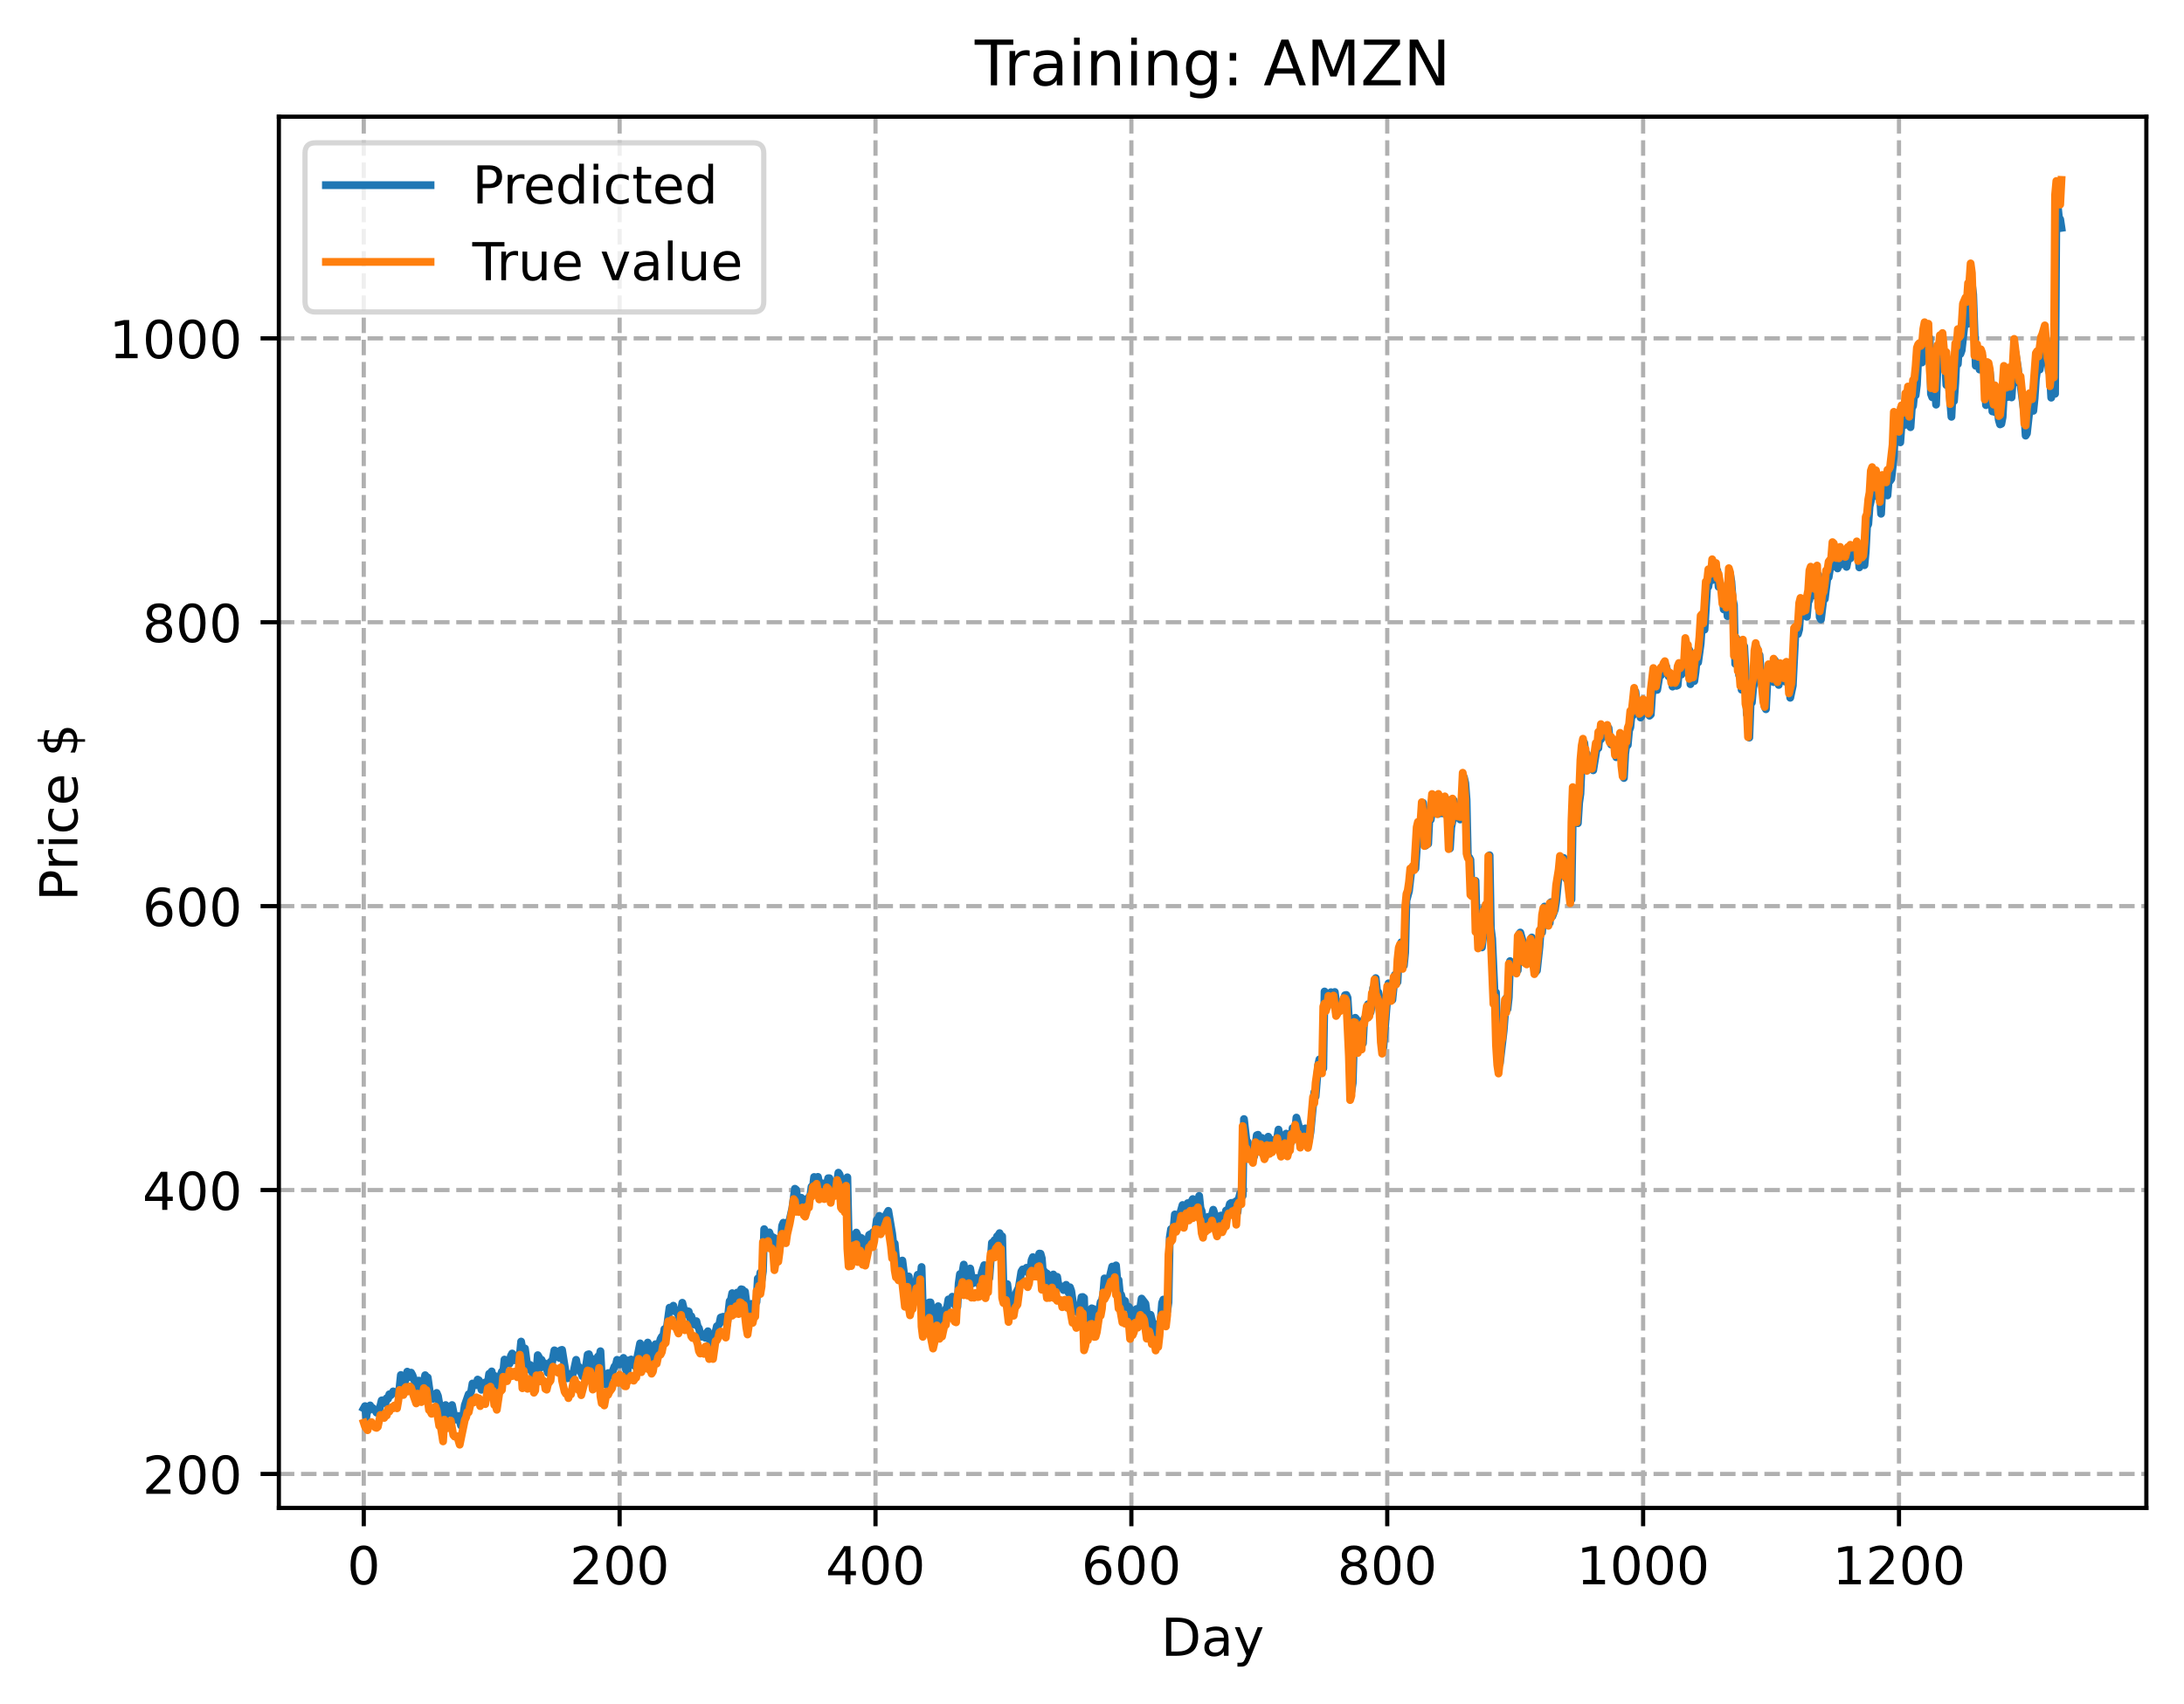 <?xml version="1.0" encoding="utf-8" standalone="no"?>
<!DOCTYPE svg PUBLIC "-//W3C//DTD SVG 1.1//EN"
  "http://www.w3.org/Graphics/SVG/1.1/DTD/svg11.dtd">
<!-- Created with matplotlib (https://matplotlib.org/) -->
<svg height="325.986pt" version="1.1" viewBox="0 0 417.648 325.986" width="417.648pt" xmlns="http://www.w3.org/2000/svg" xmlns:xlink="http://www.w3.org/1999/xlink">
 <defs>
  <style type="text/css">
*{stroke-linecap:butt;stroke-linejoin:round;}
  </style>
 </defs>
 <g id="figure_1">
  <g id="patch_1">
   <path d="M 0 325.986 
L 417.648 325.986 
L 417.648 0 
L 0 0 
z
" style="fill:#ffffff;"/>
  </g>
  <g id="axes_1">
   <g id="patch_2">
    <path d="M 53.328 288.43 
L 410.448 288.43 
L 410.448 22.318 
L 53.328 22.318 
z
" style="fill:#ffffff;"/>
   </g>
   <g id="matplotlib.axis_1">
    <g id="xtick_1">
     <g id="line2d_1">
      <path clip-path="url(#p2bb16a1dba)" d="M 69.561 288.43 
L 69.561 22.318 
" style="fill:none;stroke:#b0b0b0;stroke-dasharray:2.96,1.28;stroke-dashoffset:0;stroke-width:0.8;"/>
     </g>
     <g id="line2d_2">
      <defs>
       <path d="M 0 0 
L 0 3.5 
" id="m34229be6e6" style="stroke:#000000;stroke-width:0.8;"/>
      </defs>
      <g>
       <use style="stroke:#000000;stroke-width:0.8;" x="69.561" xlink:href="#m34229be6e6" y="288.43"/>
      </g>
     </g>
     <g id="text_1">
      <!-- 0 -->
      <defs>
       <path d="M 31.781 66.406 
Q 24.172 66.406 20.328 58.906 
Q 16.5 51.422 16.5 36.375 
Q 16.5 21.391 20.328 13.891 
Q 24.172 6.391 31.781 6.391 
Q 39.453 6.391 43.281 13.891 
Q 47.125 21.391 47.125 36.375 
Q 47.125 51.422 43.281 58.906 
Q 39.453 66.406 31.781 66.406 
z
M 31.781 74.219 
Q 44.047 74.219 50.516 64.516 
Q 56.984 54.828 56.984 36.375 
Q 56.984 17.969 50.516 8.266 
Q 44.047 -1.422 31.781 -1.422 
Q 19.531 -1.422 13.062 8.266 
Q 6.594 17.969 6.594 36.375 
Q 6.594 54.828 13.062 64.516 
Q 19.531 74.219 31.781 74.219 
z
" id="DejaVuSans-48"/>
      </defs>
      <g transform="translate(66.38 303.029)scale(0.1 -0.1)">
       <use xlink:href="#DejaVuSans-48"/>
      </g>
     </g>
    </g>
    <g id="xtick_2">
     <g id="line2d_3">
      <path clip-path="url(#p2bb16a1dba)" d="M 118.491 288.43 
L 118.491 22.318 
" style="fill:none;stroke:#b0b0b0;stroke-dasharray:2.96,1.28;stroke-dashoffset:0;stroke-width:0.8;"/>
     </g>
     <g id="line2d_4">
      <g>
       <use style="stroke:#000000;stroke-width:0.8;" x="118.491" xlink:href="#m34229be6e6" y="288.43"/>
      </g>
     </g>
     <g id="text_2">
      <!-- 200 -->
      <defs>
       <path d="M 19.188 8.297 
L 53.609 8.297 
L 53.609 0 
L 7.328 0 
L 7.328 8.297 
Q 12.938 14.109 22.625 23.891 
Q 32.328 33.688 34.812 36.531 
Q 39.547 41.844 41.422 45.531 
Q 43.312 49.219 43.312 52.781 
Q 43.312 58.594 39.234 62.25 
Q 35.156 65.922 28.609 65.922 
Q 23.969 65.922 18.812 64.312 
Q 13.672 62.703 7.812 59.422 
L 7.812 69.391 
Q 13.766 71.781 18.938 73 
Q 24.125 74.219 28.422 74.219 
Q 39.75 74.219 46.484 68.547 
Q 53.219 62.891 53.219 53.422 
Q 53.219 48.922 51.531 44.891 
Q 49.859 40.875 45.406 35.406 
Q 44.188 33.984 37.641 27.219 
Q 31.109 20.453 19.188 8.297 
z
" id="DejaVuSans-50"/>
      </defs>
      <g transform="translate(108.948 303.029)scale(0.1 -0.1)">
       <use xlink:href="#DejaVuSans-50"/>
       <use x="63.623" xlink:href="#DejaVuSans-48"/>
       <use x="127.246" xlink:href="#DejaVuSans-48"/>
      </g>
     </g>
    </g>
    <g id="xtick_3">
     <g id="line2d_5">
      <path clip-path="url(#p2bb16a1dba)" d="M 167.422 288.43 
L 167.422 22.318 
" style="fill:none;stroke:#b0b0b0;stroke-dasharray:2.96,1.28;stroke-dashoffset:0;stroke-width:0.8;"/>
     </g>
     <g id="line2d_6">
      <g>
       <use style="stroke:#000000;stroke-width:0.8;" x="167.422" xlink:href="#m34229be6e6" y="288.43"/>
      </g>
     </g>
     <g id="text_3">
      <!-- 400 -->
      <defs>
       <path d="M 37.797 64.312 
L 12.891 25.391 
L 37.797 25.391 
z
M 35.203 72.906 
L 47.609 72.906 
L 47.609 25.391 
L 58.016 25.391 
L 58.016 17.188 
L 47.609 17.188 
L 47.609 0 
L 37.797 0 
L 37.797 17.188 
L 4.891 17.188 
L 4.891 26.703 
z
" id="DejaVuSans-52"/>
      </defs>
      <g transform="translate(157.878 303.029)scale(0.1 -0.1)">
       <use xlink:href="#DejaVuSans-52"/>
       <use x="63.623" xlink:href="#DejaVuSans-48"/>
       <use x="127.246" xlink:href="#DejaVuSans-48"/>
      </g>
     </g>
    </g>
    <g id="xtick_4">
     <g id="line2d_7">
      <path clip-path="url(#p2bb16a1dba)" d="M 216.353 288.43 
L 216.353 22.318 
" style="fill:none;stroke:#b0b0b0;stroke-dasharray:2.96,1.28;stroke-dashoffset:0;stroke-width:0.8;"/>
     </g>
     <g id="line2d_8">
      <g>
       <use style="stroke:#000000;stroke-width:0.8;" x="216.353" xlink:href="#m34229be6e6" y="288.43"/>
      </g>
     </g>
     <g id="text_4">
      <!-- 600 -->
      <defs>
       <path d="M 33.016 40.375 
Q 26.375 40.375 22.484 35.828 
Q 18.609 31.297 18.609 23.391 
Q 18.609 15.531 22.484 10.953 
Q 26.375 6.391 33.016 6.391 
Q 39.656 6.391 43.531 10.953 
Q 47.406 15.531 47.406 23.391 
Q 47.406 31.297 43.531 35.828 
Q 39.656 40.375 33.016 40.375 
z
M 52.594 71.297 
L 52.594 62.312 
Q 48.875 64.062 45.094 64.984 
Q 41.312 65.922 37.594 65.922 
Q 27.828 65.922 22.672 59.328 
Q 17.531 52.734 16.797 39.406 
Q 19.672 43.656 24.016 45.922 
Q 28.375 48.188 33.594 48.188 
Q 44.578 48.188 50.953 41.516 
Q 57.328 34.859 57.328 23.391 
Q 57.328 12.156 50.688 5.359 
Q 44.047 -1.422 33.016 -1.422 
Q 20.359 -1.422 13.672 8.266 
Q 6.984 17.969 6.984 36.375 
Q 6.984 53.656 15.188 63.938 
Q 23.391 74.219 37.203 74.219 
Q 40.922 74.219 44.703 73.484 
Q 48.484 72.75 52.594 71.297 
z
" id="DejaVuSans-54"/>
      </defs>
      <g transform="translate(206.809 303.029)scale(0.1 -0.1)">
       <use xlink:href="#DejaVuSans-54"/>
       <use x="63.623" xlink:href="#DejaVuSans-48"/>
       <use x="127.246" xlink:href="#DejaVuSans-48"/>
      </g>
     </g>
    </g>
    <g id="xtick_5">
     <g id="line2d_9">
      <path clip-path="url(#p2bb16a1dba)" d="M 265.283 288.43 
L 265.283 22.318 
" style="fill:none;stroke:#b0b0b0;stroke-dasharray:2.96,1.28;stroke-dashoffset:0;stroke-width:0.8;"/>
     </g>
     <g id="line2d_10">
      <g>
       <use style="stroke:#000000;stroke-width:0.8;" x="265.283" xlink:href="#m34229be6e6" y="288.43"/>
      </g>
     </g>
     <g id="text_5">
      <!-- 800 -->
      <defs>
       <path d="M 31.781 34.625 
Q 24.75 34.625 20.719 30.859 
Q 16.703 27.094 16.703 20.516 
Q 16.703 13.922 20.719 10.156 
Q 24.75 6.391 31.781 6.391 
Q 38.812 6.391 42.859 10.172 
Q 46.922 13.969 46.922 20.516 
Q 46.922 27.094 42.891 30.859 
Q 38.875 34.625 31.781 34.625 
z
M 21.922 38.812 
Q 15.578 40.375 12.031 44.719 
Q 8.5 49.078 8.5 55.328 
Q 8.5 64.062 14.719 69.141 
Q 20.953 74.219 31.781 74.219 
Q 42.672 74.219 48.875 69.141 
Q 55.078 64.062 55.078 55.328 
Q 55.078 49.078 51.531 44.719 
Q 48 40.375 41.703 38.812 
Q 48.828 37.156 52.797 32.312 
Q 56.781 27.484 56.781 20.516 
Q 56.781 9.906 50.312 4.234 
Q 43.844 -1.422 31.781 -1.422 
Q 19.734 -1.422 13.25 4.234 
Q 6.781 9.906 6.781 20.516 
Q 6.781 27.484 10.781 32.312 
Q 14.797 37.156 21.922 38.812 
z
M 18.312 54.391 
Q 18.312 48.734 21.844 45.562 
Q 25.391 42.391 31.781 42.391 
Q 38.141 42.391 41.719 45.562 
Q 45.312 48.734 45.312 54.391 
Q 45.312 60.062 41.719 63.234 
Q 38.141 66.406 31.781 66.406 
Q 25.391 66.406 21.844 63.234 
Q 18.312 60.062 18.312 54.391 
z
" id="DejaVuSans-56"/>
      </defs>
      <g transform="translate(255.74 303.029)scale(0.1 -0.1)">
       <use xlink:href="#DejaVuSans-56"/>
       <use x="63.623" xlink:href="#DejaVuSans-48"/>
       <use x="127.246" xlink:href="#DejaVuSans-48"/>
      </g>
     </g>
    </g>
    <g id="xtick_6">
     <g id="line2d_11">
      <path clip-path="url(#p2bb16a1dba)" d="M 314.214 288.43 
L 314.214 22.318 
" style="fill:none;stroke:#b0b0b0;stroke-dasharray:2.96,1.28;stroke-dashoffset:0;stroke-width:0.8;"/>
     </g>
     <g id="line2d_12">
      <g>
       <use style="stroke:#000000;stroke-width:0.8;" x="314.214" xlink:href="#m34229be6e6" y="288.43"/>
      </g>
     </g>
     <g id="text_6">
      <!-- 1000 -->
      <defs>
       <path d="M 12.406 8.297 
L 28.516 8.297 
L 28.516 63.922 
L 10.984 60.406 
L 10.984 69.391 
L 28.422 72.906 
L 38.281 72.906 
L 38.281 8.297 
L 54.391 8.297 
L 54.391 0 
L 12.406 0 
z
" id="DejaVuSans-49"/>
      </defs>
      <g transform="translate(301.489 303.029)scale(0.1 -0.1)">
       <use xlink:href="#DejaVuSans-49"/>
       <use x="63.623" xlink:href="#DejaVuSans-48"/>
       <use x="127.246" xlink:href="#DejaVuSans-48"/>
       <use x="190.869" xlink:href="#DejaVuSans-48"/>
      </g>
     </g>
    </g>
    <g id="xtick_7">
     <g id="line2d_13">
      <path clip-path="url(#p2bb16a1dba)" d="M 363.144 288.43 
L 363.144 22.318 
" style="fill:none;stroke:#b0b0b0;stroke-dasharray:2.96,1.28;stroke-dashoffset:0;stroke-width:0.8;"/>
     </g>
     <g id="line2d_14">
      <g>
       <use style="stroke:#000000;stroke-width:0.8;" x="363.144" xlink:href="#m34229be6e6" y="288.43"/>
      </g>
     </g>
     <g id="text_7">
      <!-- 1200 -->
      <g transform="translate(350.419 303.029)scale(0.1 -0.1)">
       <use xlink:href="#DejaVuSans-49"/>
       <use x="63.623" xlink:href="#DejaVuSans-50"/>
       <use x="127.246" xlink:href="#DejaVuSans-48"/>
       <use x="190.869" xlink:href="#DejaVuSans-48"/>
      </g>
     </g>
    </g>
    <g id="text_8">
     <!-- Day -->
     <defs>
      <path d="M 19.672 64.797 
L 19.672 8.109 
L 31.594 8.109 
Q 46.688 8.109 53.688 14.938 
Q 60.688 21.781 60.688 36.531 
Q 60.688 51.172 53.688 57.984 
Q 46.688 64.797 31.594 64.797 
z
M 9.812 72.906 
L 30.078 72.906 
Q 51.266 72.906 61.172 64.094 
Q 71.094 55.281 71.094 36.531 
Q 71.094 17.672 61.125 8.828 
Q 51.172 0 30.078 0 
L 9.812 0 
z
" id="DejaVuSans-68"/>
      <path d="M 34.281 27.484 
Q 23.391 27.484 19.188 25 
Q 14.984 22.516 14.984 16.5 
Q 14.984 11.719 18.141 8.906 
Q 21.297 6.109 26.703 6.109 
Q 34.188 6.109 38.703 11.406 
Q 43.219 16.703 43.219 25.484 
L 43.219 27.484 
z
M 52.203 31.203 
L 52.203 0 
L 43.219 0 
L 43.219 8.297 
Q 40.141 3.328 35.547 0.953 
Q 30.953 -1.422 24.312 -1.422 
Q 15.922 -1.422 10.953 3.297 
Q 6 8.016 6 15.922 
Q 6 25.141 12.172 29.828 
Q 18.359 34.516 30.609 34.516 
L 43.219 34.516 
L 43.219 35.406 
Q 43.219 41.609 39.141 45 
Q 35.062 48.391 27.688 48.391 
Q 23 48.391 18.547 47.266 
Q 14.109 46.141 10.016 43.891 
L 10.016 52.203 
Q 14.938 54.109 19.578 55.047 
Q 24.219 56 28.609 56 
Q 40.484 56 46.344 49.844 
Q 52.203 43.703 52.203 31.203 
z
" id="DejaVuSans-97"/>
      <path d="M 32.172 -5.078 
Q 28.375 -14.844 24.75 -17.812 
Q 21.141 -20.797 15.094 -20.797 
L 7.906 -20.797 
L 7.906 -13.281 
L 13.188 -13.281 
Q 16.891 -13.281 18.938 -11.516 
Q 21 -9.766 23.484 -3.219 
L 25.094 0.875 
L 2.984 54.688 
L 12.5 54.688 
L 29.594 11.922 
L 46.688 54.688 
L 56.203 54.688 
z
" id="DejaVuSans-121"/>
     </defs>
     <g transform="translate(222.015 316.707)scale(0.1 -0.1)">
      <use xlink:href="#DejaVuSans-68"/>
      <use x="77.002" xlink:href="#DejaVuSans-97"/>
      <use x="138.281" xlink:href="#DejaVuSans-121"/>
     </g>
    </g>
   </g>
   <g id="matplotlib.axis_2">
    <g id="ytick_1">
     <g id="line2d_15">
      <path clip-path="url(#p2bb16a1dba)" d="M 53.328 281.927 
L 410.448 281.927 
" style="fill:none;stroke:#b0b0b0;stroke-dasharray:2.96,1.28;stroke-dashoffset:0;stroke-width:0.8;"/>
     </g>
     <g id="line2d_16">
      <defs>
       <path d="M 0 0 
L -3.5 0 
" id="m165bac98e2" style="stroke:#000000;stroke-width:0.8;"/>
      </defs>
      <g>
       <use style="stroke:#000000;stroke-width:0.8;" x="53.328" xlink:href="#m165bac98e2" y="281.927"/>
      </g>
     </g>
     <g id="text_9">
      <!-- 200 -->
      <g transform="translate(27.241 285.727)scale(0.1 -0.1)">
       <use xlink:href="#DejaVuSans-50"/>
       <use x="63.623" xlink:href="#DejaVuSans-48"/>
       <use x="127.246" xlink:href="#DejaVuSans-48"/>
      </g>
     </g>
    </g>
    <g id="ytick_2">
     <g id="line2d_17">
      <path clip-path="url(#p2bb16a1dba)" d="M 53.328 227.624 
L 410.448 227.624 
" style="fill:none;stroke:#b0b0b0;stroke-dasharray:2.96,1.28;stroke-dashoffset:0;stroke-width:0.8;"/>
     </g>
     <g id="line2d_18">
      <g>
       <use style="stroke:#000000;stroke-width:0.8;" x="53.328" xlink:href="#m165bac98e2" y="227.624"/>
      </g>
     </g>
     <g id="text_10">
      <!-- 400 -->
      <g transform="translate(27.241 231.424)scale(0.1 -0.1)">
       <use xlink:href="#DejaVuSans-52"/>
       <use x="63.623" xlink:href="#DejaVuSans-48"/>
       <use x="127.246" xlink:href="#DejaVuSans-48"/>
      </g>
     </g>
    </g>
    <g id="ytick_3">
     <g id="line2d_19">
      <path clip-path="url(#p2bb16a1dba)" d="M 53.328 173.321 
L 410.448 173.321 
" style="fill:none;stroke:#b0b0b0;stroke-dasharray:2.96,1.28;stroke-dashoffset:0;stroke-width:0.8;"/>
     </g>
     <g id="line2d_20">
      <g>
       <use style="stroke:#000000;stroke-width:0.8;" x="53.328" xlink:href="#m165bac98e2" y="173.321"/>
      </g>
     </g>
     <g id="text_11">
      <!-- 600 -->
      <g transform="translate(27.241 177.12)scale(0.1 -0.1)">
       <use xlink:href="#DejaVuSans-54"/>
       <use x="63.623" xlink:href="#DejaVuSans-48"/>
       <use x="127.246" xlink:href="#DejaVuSans-48"/>
      </g>
     </g>
    </g>
    <g id="ytick_4">
     <g id="line2d_21">
      <path clip-path="url(#p2bb16a1dba)" d="M 53.328 119.018 
L 410.448 119.018 
" style="fill:none;stroke:#b0b0b0;stroke-dasharray:2.96,1.28;stroke-dashoffset:0;stroke-width:0.8;"/>
     </g>
     <g id="line2d_22">
      <g>
       <use style="stroke:#000000;stroke-width:0.8;" x="53.328" xlink:href="#m165bac98e2" y="119.018"/>
      </g>
     </g>
     <g id="text_12">
      <!-- 800 -->
      <g transform="translate(27.241 122.817)scale(0.1 -0.1)">
       <use xlink:href="#DejaVuSans-56"/>
       <use x="63.623" xlink:href="#DejaVuSans-48"/>
       <use x="127.246" xlink:href="#DejaVuSans-48"/>
      </g>
     </g>
    </g>
    <g id="ytick_5">
     <g id="line2d_23">
      <path clip-path="url(#p2bb16a1dba)" d="M 53.328 64.715 
L 410.448 64.715 
" style="fill:none;stroke:#b0b0b0;stroke-dasharray:2.96,1.28;stroke-dashoffset:0;stroke-width:0.8;"/>
     </g>
     <g id="line2d_24">
      <g>
       <use style="stroke:#000000;stroke-width:0.8;" x="53.328" xlink:href="#m165bac98e2" y="64.715"/>
      </g>
     </g>
     <g id="text_13">
      <!-- 1000 -->
      <g transform="translate(20.878 68.514)scale(0.1 -0.1)">
       <use xlink:href="#DejaVuSans-49"/>
       <use x="63.623" xlink:href="#DejaVuSans-48"/>
       <use x="127.246" xlink:href="#DejaVuSans-48"/>
       <use x="190.869" xlink:href="#DejaVuSans-48"/>
      </g>
     </g>
    </g>
    <g id="text_14">
     <!-- Price $ -->
     <defs>
      <path d="M 19.672 64.797 
L 19.672 37.406 
L 32.078 37.406 
Q 38.969 37.406 42.719 40.969 
Q 46.484 44.531 46.484 51.125 
Q 46.484 57.672 42.719 61.234 
Q 38.969 64.797 32.078 64.797 
z
M 9.812 72.906 
L 32.078 72.906 
Q 44.344 72.906 50.609 67.359 
Q 56.891 61.812 56.891 51.125 
Q 56.891 40.328 50.609 34.812 
Q 44.344 29.297 32.078 29.297 
L 19.672 29.297 
L 19.672 0 
L 9.812 0 
z
" id="DejaVuSans-80"/>
      <path d="M 41.109 46.297 
Q 39.594 47.172 37.812 47.578 
Q 36.031 48 33.891 48 
Q 26.266 48 22.188 43.047 
Q 18.109 38.094 18.109 28.812 
L 18.109 0 
L 9.078 0 
L 9.078 54.688 
L 18.109 54.688 
L 18.109 46.188 
Q 20.953 51.172 25.484 53.578 
Q 30.031 56 36.531 56 
Q 37.453 56 38.578 55.875 
Q 39.703 55.766 41.062 55.516 
z
" id="DejaVuSans-114"/>
      <path d="M 9.422 54.688 
L 18.406 54.688 
L 18.406 0 
L 9.422 0 
z
M 9.422 75.984 
L 18.406 75.984 
L 18.406 64.594 
L 9.422 64.594 
z
" id="DejaVuSans-105"/>
      <path d="M 48.781 52.594 
L 48.781 44.188 
Q 44.969 46.297 41.141 47.344 
Q 37.312 48.391 33.406 48.391 
Q 24.656 48.391 19.812 42.844 
Q 14.984 37.312 14.984 27.297 
Q 14.984 17.281 19.812 11.734 
Q 24.656 6.203 33.406 6.203 
Q 37.312 6.203 41.141 7.25 
Q 44.969 8.297 48.781 10.406 
L 48.781 2.094 
Q 45.016 0.344 40.984 -0.531 
Q 36.969 -1.422 32.422 -1.422 
Q 20.062 -1.422 12.781 6.344 
Q 5.516 14.109 5.516 27.297 
Q 5.516 40.672 12.859 48.328 
Q 20.219 56 33.016 56 
Q 37.156 56 41.109 55.141 
Q 45.062 54.297 48.781 52.594 
z
" id="DejaVuSans-99"/>
      <path d="M 56.203 29.594 
L 56.203 25.203 
L 14.891 25.203 
Q 15.484 15.922 20.484 11.062 
Q 25.484 6.203 34.422 6.203 
Q 39.594 6.203 44.453 7.469 
Q 49.312 8.734 54.109 11.281 
L 54.109 2.781 
Q 49.266 0.734 44.188 -0.344 
Q 39.109 -1.422 33.891 -1.422 
Q 20.797 -1.422 13.156 6.188 
Q 5.516 13.812 5.516 26.812 
Q 5.516 40.234 12.766 48.109 
Q 20.016 56 32.328 56 
Q 43.359 56 49.781 48.891 
Q 56.203 41.797 56.203 29.594 
z
M 47.219 32.234 
Q 47.125 39.594 43.094 43.984 
Q 39.062 48.391 32.422 48.391 
Q 24.906 48.391 20.391 44.141 
Q 15.875 39.891 15.188 32.172 
z
" id="DejaVuSans-101"/>
      <path id="DejaVuSans-32"/>
      <path d="M 33.797 -14.703 
L 28.906 -14.703 
L 28.859 0 
Q 23.734 0.094 18.609 1.188 
Q 13.484 2.297 8.297 4.5 
L 8.297 13.281 
Q 13.281 10.156 18.375 8.562 
Q 23.484 6.984 28.906 6.938 
L 28.906 29.203 
Q 18.109 30.953 13.203 35.156 
Q 8.297 39.359 8.297 46.688 
Q 8.297 54.641 13.625 59.219 
Q 18.953 63.812 28.906 64.5 
L 28.906 75.984 
L 33.797 75.984 
L 33.797 64.656 
Q 38.328 64.453 42.578 63.688 
Q 46.828 62.938 50.875 61.625 
L 50.875 53.078 
Q 46.828 55.125 42.547 56.25 
Q 38.281 57.375 33.797 57.562 
L 33.797 36.719 
Q 44.875 35.016 50.094 30.609 
Q 55.328 26.219 55.328 18.609 
Q 55.328 10.359 49.781 5.594 
Q 44.234 0.828 33.797 0.094 
z
M 28.906 37.594 
L 28.906 57.625 
Q 23.25 56.984 20.266 54.391 
Q 17.281 51.812 17.281 47.516 
Q 17.281 43.312 20.031 40.969 
Q 22.797 38.625 28.906 37.594 
z
M 33.797 28.219 
L 33.797 7.078 
Q 39.984 7.906 43.141 10.594 
Q 46.297 13.281 46.297 17.672 
Q 46.297 21.969 43.281 24.5 
Q 40.281 27.047 33.797 28.219 
z
" id="DejaVuSans-36"/>
     </defs>
     <g transform="translate(14.798 172.342)rotate(-90)scale(0.1 -0.1)">
      <use xlink:href="#DejaVuSans-80"/>
      <use x="58.553" xlink:href="#DejaVuSans-114"/>
      <use x="99.666" xlink:href="#DejaVuSans-105"/>
      <use x="127.449" xlink:href="#DejaVuSans-99"/>
      <use x="182.43" xlink:href="#DejaVuSans-101"/>
      <use x="243.953" xlink:href="#DejaVuSans-32"/>
      <use x="275.74" xlink:href="#DejaVuSans-36"/>
     </g>
    </g>
   </g>
   <g id="line2d_25">
    <path clip-path="url(#p2bb16a1dba)" d="M 69.561 269.395 
L 69.806 268.955 
L 70.05 271.093 
L 70.295 269.312 
L 70.539 269.764 
L 70.784 268.821 
L 71.029 269.529 
L 71.273 269.319 
L 71.763 269.795 
L 72.007 270.206 
L 72.252 270.232 
L 72.497 269.859 
L 72.986 267.859 
L 73.231 267.831 
L 73.475 268.326 
L 73.72 268.387 
L 73.965 267.415 
L 74.209 267.57 
L 74.454 266.687 
L 74.699 266.91 
L 74.943 266.645 
L 75.188 266.14 
L 75.433 266.421 
L 75.677 266.295 
L 75.922 266.304 
L 76.166 266.85 
L 76.411 265.355 
L 76.656 262.998 
L 76.9 264.14 
L 77.145 264.663 
L 77.39 264.501 
L 77.879 262.362 
L 78.124 263.426 
L 78.368 263.425 
L 78.613 262.548 
L 78.858 262.994 
L 79.592 265.033 
L 79.836 265.694 
L 80.081 264.077 
L 80.326 264.37 
L 80.815 265.528 
L 81.304 263.038 
L 81.549 263.414 
L 81.794 263.472 
L 82.283 266.896 
L 82.527 267.075 
L 82.772 267.583 
L 83.017 267.193 
L 83.261 267.256 
L 83.506 266.436 
L 83.751 267.02 
L 84.24 269.811 
L 84.485 269.56 
L 84.974 272.396 
L 85.219 268.751 
L 85.463 269.801 
L 85.708 270.35 
L 86.197 269.66 
L 86.442 268.749 
L 86.931 271.189 
L 87.176 271.527 
L 87.421 271.544 
L 87.665 270.847 
L 88.154 272.669 
L 88.399 271.889 
L 88.888 268.766 
L 89.622 266.672 
L 89.867 266.754 
L 90.112 266.107 
L 90.356 264.625 
L 91.09 264.95 
L 91.335 263.875 
L 91.58 264.016 
L 91.824 264.526 
L 92.069 265.832 
L 92.558 264.574 
L 92.803 264.413 
L 93.048 265.487 
L 93.292 264.515 
L 93.537 262.77 
L 93.781 262.672 
L 94.026 262.315 
L 94.271 263.804 
L 94.515 263.128 
L 94.76 265.131 
L 95.249 266.4 
L 95.739 262.999 
L 95.983 262.345 
L 96.228 262.528 
L 96.473 260.048 
L 96.717 260.758 
L 96.962 260.711 
L 97.207 260.392 
L 97.451 260.834 
L 97.696 259.34 
L 97.941 258.886 
L 98.43 260.189 
L 98.675 259.268 
L 98.919 259.441 
L 99.164 259.997 
L 99.409 259.169 
L 99.653 256.606 
L 99.898 257.972 
L 100.142 262.189 
L 100.387 257.927 
L 100.876 261.583 
L 101.121 261.94 
L 101.366 261.07 
L 101.61 261.313 
L 101.855 262.7 
L 102.1 261.799 
L 102.344 262.468 
L 102.589 262.473 
L 102.834 259.206 
L 103.078 259.604 
L 103.323 261.621 
L 103.568 260.1 
L 103.812 260.893 
L 104.057 260.716 
L 104.302 261.2 
L 104.791 262.591 
L 105.28 260.48 
L 105.525 260.882 
L 106.014 258.282 
L 106.259 258.424 
L 106.503 258.917 
L 106.748 259.04 
L 106.993 259.759 
L 107.237 258.26 
L 107.482 258.195 
L 108.216 262.777 
L 108.461 263.646 
L 108.705 262.796 
L 108.95 262.954 
L 109.195 263.657 
L 109.684 262.427 
L 110.173 260.098 
L 110.418 261.396 
L 110.663 261.406 
L 111.397 263.253 
L 111.886 261.956 
L 112.13 260.848 
L 112.375 259.106 
L 112.62 259.026 
L 112.864 260.026 
L 113.109 259.856 
L 113.354 260.4 
L 113.598 262.084 
L 114.088 261.817 
L 114.332 259.471 
L 114.577 259.881 
L 114.822 258.456 
L 115.066 263.124 
L 115.311 264.314 
L 115.556 264.186 
L 115.8 264.839 
L 116.045 264.559 
L 116.29 262.638 
L 116.534 263.124 
L 117.024 262.639 
L 117.513 261.367 
L 117.757 261.135 
L 118.002 260.099 
L 118.247 260.308 
L 118.491 260.992 
L 118.736 260.155 
L 118.981 260.397 
L 119.225 259.733 
L 119.715 261.998 
L 119.959 262.676 
L 120.204 260.198 
L 120.449 260.684 
L 120.693 260.037 
L 121.183 260.393 
L 121.427 261.328 
L 121.672 260.619 
L 122.406 256.952 
L 122.651 258.345 
L 122.895 259.058 
L 123.14 258.978 
L 123.629 257.989 
L 123.874 256.796 
L 124.118 257.453 
L 124.363 258.704 
L 124.608 259.211 
L 124.852 260.029 
L 125.097 259.116 
L 125.342 257.109 
L 125.586 257.708 
L 125.831 257.891 
L 126.32 256.116 
L 126.565 255.673 
L 126.81 255.813 
L 127.054 254.221 
L 127.299 254.211 
L 127.544 253.739 
L 128.033 250.12 
L 128.278 250.368 
L 128.522 250.38 
L 128.767 249.747 
L 129.012 250.81 
L 129.256 250.583 
L 129.745 251.581 
L 129.99 252.343 
L 130.479 249.182 
L 130.969 251.192 
L 131.213 251.364 
L 131.458 250.785 
L 131.703 250.853 
L 131.947 252.139 
L 132.192 251.754 
L 132.681 253.343 
L 133.171 252.706 
L 133.415 253.702 
L 133.66 254.067 
L 133.905 255.148 
L 134.149 255.684 
L 134.394 255.355 
L 134.639 255.308 
L 134.883 255.892 
L 135.128 254.957 
L 135.373 254.633 
L 135.617 255.317 
L 135.862 256.961 
L 136.351 255.923 
L 136.596 256.742 
L 136.84 254.725 
L 137.085 253.671 
L 137.33 253.521 
L 137.574 253.21 
L 137.819 252.007 
L 138.308 251.858 
L 138.798 252.707 
L 139.042 253.349 
L 139.532 248.87 
L 139.776 248.615 
L 140.021 247.346 
L 140.266 249.083 
L 140.51 248.571 
L 140.755 248.589 
L 141 247.227 
L 141.489 248.693 
L 141.733 246.604 
L 141.978 246.667 
L 142.223 248.336 
L 142.467 247.06 
L 142.957 250.977 
L 143.201 252.364 
L 143.691 249.4 
L 143.935 249.483 
L 144.18 250.595 
L 144.425 249.27 
L 144.669 249.036 
L 144.914 244.542 
L 145.159 245.285 
L 145.403 243.426 
L 145.648 244.893 
L 145.893 243.175 
L 146.137 235.104 
L 146.382 236.916 
L 146.627 236.01 
L 146.871 235.939 
L 147.116 235.717 
L 147.361 236.41 
L 147.85 236.68 
L 148.094 236.807 
L 148.339 240.219 
L 148.828 238.057 
L 149.073 238.887 
L 149.318 237.529 
L 149.562 234.463 
L 149.807 233.868 
L 150.296 234.826 
L 150.541 235.528 
L 150.786 233.725 
L 151.03 233.241 
L 151.52 231.054 
L 152.009 227.374 
L 152.254 227.566 
L 152.498 229.508 
L 152.743 229.3 
L 152.988 229.737 
L 153.232 229.098 
L 153.477 229.684 
L 153.721 229.399 
L 153.966 230.581 
L 154.211 230.474 
L 154.7 228.95 
L 154.945 228.78 
L 155.189 226.979 
L 155.434 227.229 
L 155.679 225.13 
L 155.923 225.194 
L 156.168 225.798 
L 156.413 225.105 
L 156.902 227.412 
L 157.147 226.313 
L 157.391 226.4 
L 157.636 226.915 
L 157.881 227.802 
L 158.37 225.366 
L 158.615 225.365 
L 159.104 228.297 
L 159.349 226.718 
L 159.593 227.036 
L 159.838 227.075 
L 160.082 226.074 
L 160.327 224.305 
L 160.572 224.673 
L 160.816 226.044 
L 161.061 229.187 
L 161.306 229.784 
L 161.55 227.677 
L 161.795 229.716 
L 162.04 225.189 
L 162.284 236.449 
L 162.529 240.066 
L 162.774 239.33 
L 163.018 239.814 
L 163.508 236.263 
L 163.752 235.755 
L 163.997 236.268 
L 164.242 239.065 
L 164.486 237.035 
L 164.731 236.796 
L 164.976 237.885 
L 165.22 239.633 
L 165.709 239.436 
L 166.199 236.213 
L 166.443 236.07 
L 166.688 236.404 
L 166.933 235.705 
L 167.177 236.417 
L 167.422 235.182 
L 167.667 233.341 
L 167.911 233.2 
L 168.156 232.555 
L 168.401 233.715 
L 168.645 234.298 
L 168.89 233.354 
L 169.869 231.604 
L 170.603 235.925 
L 170.847 238.035 
L 171.092 237.842 
L 171.337 240.514 
L 171.581 241.7 
L 171.826 241.259 
L 172.07 242.093 
L 172.315 241.218 
L 172.56 241.109 
L 173.294 246.842 
L 173.538 244.842 
L 173.783 244.148 
L 174.028 247.19 
L 174.272 248.062 
L 174.517 247.472 
L 174.762 247.748 
L 175.251 244.961 
L 175.496 243.821 
L 175.74 244.001 
L 175.985 245.215 
L 176.23 242.346 
L 176.474 250.553 
L 176.719 252.229 
L 176.964 251.562 
L 177.453 249.343 
L 177.697 249.125 
L 177.942 249.118 
L 178.431 253.646 
L 178.676 254.553 
L 178.921 254.28 
L 179.165 250.471 
L 179.41 249.843 
L 179.899 253.567 
L 180.144 251.545 
L 180.389 251.807 
L 180.878 250.423 
L 181.123 249.994 
L 181.367 248.543 
L 181.612 248.93 
L 181.857 248.94 
L 182.101 248.026 
L 182.346 248.251 
L 182.591 249.572 
L 182.835 249.951 
L 183.08 249.931 
L 183.325 245.49 
L 183.569 243.703 
L 183.814 244.228 
L 184.058 243.346 
L 184.303 241.88 
L 184.548 244.828 
L 184.792 245.252 
L 185.282 244.636 
L 185.526 242.627 
L 186.016 245.476 
L 186.26 244.964 
L 186.505 244.862 
L 186.75 244.442 
L 186.994 245.419 
L 187.239 245.619 
L 187.484 246.105 
L 187.728 243.482 
L 188.218 241.985 
L 188.462 243.389 
L 188.707 245.822 
L 188.952 244.487 
L 189.196 244.48 
L 189.685 237.712 
L 189.93 237.665 
L 190.175 237.209 
L 190.419 237.988 
L 190.664 236.486 
L 190.909 236.289 
L 191.153 235.865 
L 191.398 236.63 
L 191.643 236.459 
L 191.887 246.23 
L 192.132 246.9 
L 192.377 245.959 
L 192.621 245.612 
L 193.111 249.534 
L 193.355 248.266 
L 193.6 248.81 
L 193.845 248.131 
L 194.089 248.552 
L 194.334 247.257 
L 194.823 246.269 
L 195.312 243.224 
L 195.557 242.813 
L 195.802 242.829 
L 196.046 243.02 
L 196.291 242.492 
L 196.536 243.348 
L 196.78 243.67 
L 197.025 242.929 
L 197.27 241.025 
L 197.514 240.449 
L 198.004 241.697 
L 198.248 241.188 
L 198.493 241.055 
L 198.738 239.775 
L 198.982 239.799 
L 199.227 240.692 
L 199.472 243.938 
L 199.716 243.19 
L 199.961 243.73 
L 200.206 243.577 
L 200.45 245.869 
L 200.695 244.815 
L 200.94 245.511 
L 201.184 245.152 
L 201.429 243.773 
L 201.673 245.512 
L 201.918 245.552 
L 202.163 244.22 
L 202.407 245.842 
L 202.897 246.27 
L 203.141 246.07 
L 203.386 246.76 
L 203.631 246.616 
L 203.875 245.75 
L 204.12 246.2 
L 204.365 247.305 
L 204.609 246.217 
L 204.854 246.916 
L 205.343 250.305 
L 205.588 249.84 
L 206.077 251.031 
L 206.322 250.842 
L 206.567 249.85 
L 206.811 248.113 
L 207.056 248.08 
L 207.3 248.258 
L 207.545 255.303 
L 207.79 254.912 
L 208.034 253.355 
L 208.279 253.014 
L 208.524 252.004 
L 208.768 250.248 
L 209.013 250.34 
L 209.502 252.563 
L 209.747 252.867 
L 210.481 249.043 
L 210.726 248.804 
L 210.97 247.479 
L 211.215 244.525 
L 211.46 246 
L 212.194 244.321 
L 212.683 242.267 
L 213.172 243.46 
L 213.417 242.032 
L 213.661 244.838 
L 213.906 244.834 
L 214.151 247.395 
L 214.395 247.662 
L 214.64 248.593 
L 214.885 250.066 
L 215.129 248.82 
L 215.374 250.006 
L 215.863 249.972 
L 216.108 250.456 
L 216.353 253.122 
L 216.597 251.633 
L 216.842 252.467 
L 217.331 250.383 
L 217.576 250.398 
L 217.821 251.658 
L 218.31 248.385 
L 219.044 249.346 
L 219.533 252.879 
L 219.778 252.526 
L 220.022 251.478 
L 220.267 252.465 
L 220.512 254.167 
L 220.756 253.193 
L 221.001 253.566 
L 221.246 255.302 
L 221.49 254.533 
L 221.735 254.432 
L 221.98 252.317 
L 222.224 249.195 
L 222.469 248.57 
L 222.714 249.247 
L 222.958 250.454 
L 223.203 250.844 
L 223.448 249.148 
L 223.692 236.696 
L 223.937 235.094 
L 224.426 234.779 
L 224.671 232.282 
L 224.916 232.799 
L 225.16 233.583 
L 225.405 233.074 
L 226.139 230.488 
L 226.383 232.541 
L 226.628 232.748 
L 227.117 230.133 
L 227.607 231.638 
L 227.851 229.79 
L 228.096 229.348 
L 228.341 231.286 
L 228.585 229.602 
L 228.83 229.889 
L 229.075 230.607 
L 229.319 228.745 
L 229.564 231.069 
L 229.809 231.664 
L 230.053 233.641 
L 230.298 234.027 
L 230.543 233.204 
L 230.787 233.115 
L 231.032 232.76 
L 231.276 232.983 
L 231.521 232.777 
L 231.766 232.372 
L 232.01 231.39 
L 232.989 234.397 
L 233.478 232.503 
L 233.968 233.408 
L 234.212 233.074 
L 234.457 231.547 
L 234.702 232.137 
L 235.191 230.262 
L 235.436 230.085 
L 235.68 230.749 
L 235.925 230.008 
L 236.17 230.288 
L 236.414 229.736 
L 236.659 231.849 
L 236.904 229.245 
L 237.148 228.285 
L 237.393 228.381 
L 237.637 228.733 
L 237.882 214.046 
L 238.371 218.293 
L 238.616 218.437 
L 238.861 219.74 
L 239.105 220.051 
L 239.35 219.497 
L 239.595 219.975 
L 239.839 221.159 
L 240.329 217.141 
L 240.573 217.051 
L 241.063 218.856 
L 241.307 217.649 
L 241.552 219.15 
L 242.041 220.055 
L 242.286 219.644 
L 242.531 217.419 
L 243.02 219.286 
L 243.264 218.039 
L 243.509 218.716 
L 243.754 218.04 
L 243.998 217.921 
L 244.243 217.578 
L 244.488 216.059 
L 244.977 218.716 
L 245.222 219.819 
L 245.466 219.061 
L 245.956 216.829 
L 246.2 217.988 
L 246.445 219.799 
L 246.69 218.71 
L 246.934 218.466 
L 247.179 215.775 
L 247.424 216.574 
L 247.668 216.342 
L 247.913 213.764 
L 248.402 215.499 
L 248.647 216.3 
L 248.892 217.898 
L 249.381 215.927 
L 249.625 215.833 
L 250.115 216.799 
L 250.359 217.896 
L 250.604 216.569 
L 251.338 208.886 
L 251.583 209.745 
L 252.072 203.706 
L 252.317 202.631 
L 252.561 202.78 
L 252.806 202.529 
L 253.051 204.357 
L 253.295 189.647 
L 253.785 192.583 
L 254.029 191.852 
L 254.274 190.057 
L 254.519 189.78 
L 255.008 190.753 
L 255.252 189.741 
L 255.742 193.473 
L 256.231 192.458 
L 256.476 193.129 
L 256.72 191.604 
L 256.965 191.145 
L 257.21 190.357 
L 257.454 190.31 
L 257.699 190.833 
L 257.944 194.82 
L 258.433 208.735 
L 258.678 207.154 
L 258.922 199.078 
L 259.167 194.676 
L 259.412 194.973 
L 259.656 196.258 
L 259.901 199.953 
L 260.146 196.911 
L 260.635 199.557 
L 260.88 194.88 
L 261.124 194.917 
L 261.613 192.083 
L 261.858 193.933 
L 262.103 193.596 
L 262.347 192.186 
L 262.592 188.962 
L 262.837 188.904 
L 263.081 187.089 
L 263.326 189.518 
L 263.571 189.788 
L 263.815 190.872 
L 264.06 192.765 
L 264.305 198.13 
L 264.549 200.318 
L 265.039 194.084 
L 265.528 188.082 
L 265.773 189.398 
L 266.017 188.895 
L 266.262 191.247 
L 266.751 186.467 
L 266.996 186.739 
L 267.24 187.864 
L 267.485 183.367 
L 267.974 180.23 
L 268.219 183.573 
L 268.464 184.706 
L 268.708 182.225 
L 268.953 172.263 
L 269.442 170.438 
L 269.932 166.134 
L 270.176 166.371 
L 270.421 165.973 
L 270.666 166.141 
L 271.155 159.099 
L 271.4 157.565 
L 271.644 158.315 
L 271.889 157.449 
L 272.134 153.568 
L 272.378 155.801 
L 272.623 161.741 
L 272.868 161.115 
L 273.112 161.396 
L 273.357 156.134 
L 273.601 156.788 
L 273.846 155.136 
L 274.091 152.048 
L 274.335 154.813 
L 274.58 153.238 
L 274.825 153.725 
L 275.069 155.679 
L 275.314 152.641 
L 275.559 153.243 
L 275.803 155.572 
L 276.048 153.847 
L 276.293 154.852 
L 276.537 152.816 
L 276.782 156.02 
L 277.027 156.251 
L 277.271 162.295 
L 277.516 158.249 
L 277.761 157.067 
L 278.005 153.101 
L 278.739 156.387 
L 278.984 156.398 
L 279.228 156.746 
L 279.473 156.331 
L 279.962 148.694 
L 280.207 149.766 
L 280.452 152.972 
L 280.696 163.764 
L 280.941 163.98 
L 281.186 164.438 
L 281.43 170.698 
L 281.675 170.733 
L 281.92 169.016 
L 282.164 168.484 
L 282.409 177.367 
L 282.654 174.854 
L 282.898 180.647 
L 283.143 179.851 
L 283.388 181.212 
L 283.632 178.971 
L 283.877 173.62 
L 284.122 173.562 
L 284.366 173.084 
L 284.611 177.478 
L 284.856 163.593 
L 285.1 177.569 
L 285.345 179.518 
L 285.834 190.501 
L 286.079 189.829 
L 286.323 198.43 
L 286.568 202.232 
L 286.813 203.447 
L 287.547 197.187 
L 288.036 190.905 
L 288.281 193.01 
L 288.525 190.798 
L 288.77 183.834 
L 289.015 185.59 
L 289.259 185.765 
L 289.749 184.555 
L 289.993 184.903 
L 290.238 185.616 
L 290.483 178.693 
L 290.727 178.369 
L 291.216 180.148 
L 291.461 183.188 
L 291.706 183.373 
L 291.95 184.188 
L 292.195 184.061 
L 292.44 181.215 
L 292.929 179.315 
L 293.174 179.837 
L 293.418 183.903 
L 293.663 185.918 
L 293.908 185.65 
L 294.397 181.118 
L 294.642 177.649 
L 294.886 178.362 
L 295.131 174.818 
L 295.376 173.4 
L 295.62 174.64 
L 295.865 173.502 
L 296.354 176.541 
L 296.599 172.556 
L 296.843 175.292 
L 297.333 174.013 
L 297.577 172.471 
L 298.067 167.451 
L 298.311 166.211 
L 298.556 163.957 
L 298.801 165.895 
L 299.045 164.114 
L 299.29 164.782 
L 299.535 168.126 
L 299.779 166.216 
L 300.269 171.401 
L 300.513 172.072 
L 300.758 156.163 
L 301.003 151.564 
L 301.247 154.464 
L 301.492 154.928 
L 301.737 157.462 
L 301.981 153.567 
L 302.226 151.827 
L 302.471 145.958 
L 302.715 143.421 
L 302.96 142.09 
L 303.204 144.336 
L 303.449 144.172 
L 303.694 147.222 
L 303.938 146.959 
L 304.183 146.881 
L 304.428 145.52 
L 304.672 147.338 
L 305.406 142.723 
L 305.651 143.113 
L 305.896 140.632 
L 306.14 141.414 
L 306.385 139.574 
L 306.63 139.896 
L 306.874 139.278 
L 307.119 140.452 
L 307.364 139.542 
L 307.608 139.26 
L 307.853 141.874 
L 308.098 142.411 
L 308.342 141.626 
L 308.587 142.617 
L 308.831 142.39 
L 309.076 144.836 
L 309.321 142.443 
L 309.565 142.381 
L 309.81 143.821 
L 310.055 141.226 
L 310.299 146.755 
L 310.544 148.812 
L 310.789 144.215 
L 311.033 142.167 
L 311.278 142.52 
L 311.523 139.758 
L 311.767 139.126 
L 312.012 136.621 
L 312.257 136.857 
L 312.746 132.279 
L 312.991 134.25 
L 313.235 135.072 
L 313.48 135.358 
L 313.725 137.244 
L 313.969 136.868 
L 314.459 134.432 
L 314.948 134.868 
L 315.437 136.9 
L 315.682 136.668 
L 315.926 132.883 
L 316.171 131.365 
L 316.416 128.568 
L 316.66 130.839 
L 316.905 131.963 
L 317.394 128.937 
L 317.639 129.159 
L 317.884 128.273 
L 318.128 128.425 
L 318.373 127.415 
L 318.618 127.425 
L 319.107 129.384 
L 319.352 129.357 
L 319.596 129.718 
L 319.841 131.327 
L 320.086 130.833 
L 320.33 129.825 
L 320.575 131.19 
L 320.819 131.086 
L 321.064 128.366 
L 321.309 127.676 
L 321.553 129.023 
L 322.287 127.476 
L 322.532 123.734 
L 322.777 124.344 
L 323.021 124.293 
L 323.266 130.869 
L 323.511 127.622 
L 323.755 130.217 
L 324 130.278 
L 324.245 128.476 
L 324.489 125.831 
L 324.734 126.703 
L 325.223 123.095 
L 325.468 119.219 
L 325.713 118.929 
L 325.957 120.437 
L 326.447 112.467 
L 326.691 112.226 
L 326.936 110.685 
L 327.18 110.4 
L 327.425 110.958 
L 327.67 108.816 
L 327.914 108.585 
L 328.159 109.714 
L 328.404 109.134 
L 328.648 112.245 
L 328.893 111.468 
L 329.382 112.993 
L 329.627 116.567 
L 329.872 115.422 
L 330.116 115.271 
L 330.361 117.86 
L 330.606 114.891 
L 330.85 109.78 
L 331.095 111.272 
L 331.34 114.588 
L 331.584 115.722 
L 331.829 126.985 
L 332.074 122.102 
L 332.318 123.495 
L 332.563 129.119 
L 332.807 128.401 
L 333.052 131.926 
L 333.297 123.793 
L 333.541 123.615 
L 333.786 127.858 
L 334.031 136.618 
L 334.275 135.767 
L 334.52 141.085 
L 334.765 134.601 
L 335.009 134.398 
L 335.254 131.559 
L 335.499 130.615 
L 335.743 125.392 
L 335.988 123.91 
L 336.233 125.837 
L 336.477 125.292 
L 336.722 128.472 
L 336.967 129.893 
L 337.456 135.197 
L 337.701 135.66 
L 337.945 130.866 
L 338.435 128.035 
L 338.679 128.903 
L 338.924 128.229 
L 339.168 130.47 
L 339.413 126.324 
L 339.902 130.07 
L 340.147 131.012 
L 340.636 127.993 
L 340.881 127.922 
L 341.37 130.373 
L 341.615 128.027 
L 341.86 127.274 
L 342.104 129.36 
L 342.349 133.464 
L 342.838 131.144 
L 343.328 121.232 
L 343.572 121.088 
L 343.817 121.274 
L 344.062 120.385 
L 344.306 116.893 
L 344.551 115.588 
L 344.795 117.735 
L 345.04 117.628 
L 345.529 117.979 
L 345.774 115.198 
L 346.019 114.715 
L 346.263 110.3 
L 346.508 109.485 
L 346.997 112.524 
L 347.242 114.004 
L 347.731 109.994 
L 347.976 118.029 
L 348.221 118.488 
L 348.71 114.437 
L 348.955 114.582 
L 349.444 110.625 
L 349.689 110.427 
L 349.933 108.929 
L 350.178 108.451 
L 350.423 108.236 
L 350.667 105.415 
L 350.912 105.352 
L 351.156 106.54 
L 351.401 108.725 
L 351.646 107.134 
L 351.89 108.061 
L 352.135 106.117 
L 352.38 107.464 
L 352.624 107.076 
L 353.114 108.427 
L 353.603 105.847 
L 353.848 106.808 
L 354.337 105.978 
L 354.582 106.229 
L 354.826 105.728 
L 355.071 105.894 
L 355.316 105.09 
L 355.56 108.533 
L 355.805 107.629 
L 356.05 107.5 
L 356.294 107.985 
L 356.539 108.108 
L 356.783 105.56 
L 357.028 100.741 
L 357.273 100.27 
L 357.517 96.897 
L 357.762 95.841 
L 358.007 92.489 
L 358.251 90.943 
L 358.496 94.606 
L 358.741 94.9 
L 358.985 92.021 
L 359.23 93.582 
L 359.475 94.203 
L 359.719 98.269 
L 359.964 93.496 
L 360.209 92.835 
L 360.453 93.738 
L 360.698 93.243 
L 360.943 94.766 
L 361.187 91.762 
L 361.432 91.982 
L 361.677 91.614 
L 362.166 87.224 
L 362.411 81.094 
L 362.655 80.998 
L 362.9 83.307 
L 363.144 84.254 
L 363.389 84.615 
L 363.634 81.176 
L 363.878 80.061 
L 364.123 81.159 
L 364.368 81.265 
L 364.612 77.966 
L 364.857 78.582 
L 365.102 77.751 
L 365.346 81.711 
L 365.591 78.101 
L 365.836 77.654 
L 366.08 75.24 
L 366.325 75.61 
L 366.57 73.622 
L 366.814 68.826 
L 367.059 68.382 
L 367.304 68.308 
L 367.548 69.337 
L 367.793 68.448 
L 368.038 65.651 
L 368.282 64.65 
L 368.527 66.71 
L 368.771 64.824 
L 369.016 64.681 
L 369.261 75.348 
L 369.505 75.992 
L 369.75 72.679 
L 369.995 73.302 
L 370.239 77.399 
L 370.484 70.769 
L 370.729 69.57 
L 370.973 69.099 
L 371.218 67.355 
L 371.463 67.229 
L 371.707 66.899 
L 371.952 69.167 
L 372.197 73.645 
L 372.441 70.404 
L 373.175 79.727 
L 373.42 74.806 
L 373.665 76.714 
L 373.909 73.301 
L 374.154 68.241 
L 374.399 69.641 
L 374.643 65.892 
L 374.888 67.702 
L 375.132 67.021 
L 375.866 60.385 
L 376.111 59.664 
L 376.356 61.923 
L 376.6 57.093 
L 376.845 57.128 
L 377.09 54.29 
L 377.334 56.303 
L 377.824 69.969 
L 378.068 68.029 
L 378.558 70.693 
L 378.802 70.38 
L 379.047 68.103 
L 379.536 72.192 
L 379.781 77.495 
L 380.27 71.797 
L 380.515 71.134 
L 380.759 73.441 
L 381.004 78.695 
L 381.249 77.645 
L 381.493 78.838 
L 381.738 75.78 
L 382.227 80.333 
L 382.472 81.177 
L 382.717 81.069 
L 382.961 79.788 
L 383.206 75.219 
L 383.451 72.737 
L 383.695 73.366 
L 383.94 75.942 
L 384.185 75.315 
L 384.429 73.11 
L 384.674 76.019 
L 384.919 72.386 
L 385.163 72.121 
L 385.408 67.39 
L 385.897 70.486 
L 386.142 73.305 
L 386.387 73.55 
L 387.12 79.233 
L 387.365 83.326 
L 387.61 82.912 
L 388.099 78.41 
L 388.588 77.544 
L 388.833 78.584 
L 389.078 76.222 
L 389.322 72.503 
L 389.812 69.03 
L 390.056 70.694 
L 390.301 69.203 
L 390.546 66.824 
L 390.79 66.014 
L 391.035 65.963 
L 391.28 64.772 
L 391.769 70.961 
L 392.014 71.49 
L 392.258 76.068 
L 392.503 74.337 
L 392.747 74.235 
L 392.992 75.327 
L 393.237 41.295 
L 393.481 39.157 
L 393.726 41.579 
L 393.971 41.942 
L 394.215 43.585 
L 394.215 43.585 
" style="fill:none;stroke:#1f77b4;stroke-linecap:square;stroke-width:1.5;"/>
   </g>
   <g id="line2d_26">
    <path clip-path="url(#p2bb16a1dba)" d="M 69.561 272.128 
L 69.806 272.886 
L 70.295 273.562 
L 70.539 272.432 
L 70.784 272.699 
L 71.029 272.001 
L 71.273 272.593 
L 71.518 272.68 
L 71.763 273.035 
L 72.007 273.119 
L 72.252 272.916 
L 72.741 270.646 
L 73.231 270.972 
L 73.475 271.216 
L 73.72 270.225 
L 73.965 270.741 
L 74.209 269.508 
L 74.454 270.002 
L 74.699 269.408 
L 74.943 269.134 
L 75.188 269.378 
L 75.433 268.821 
L 75.677 268.927 
L 75.922 269.378 
L 76.166 267.977 
L 76.411 265.87 
L 76.9 266.812 
L 77.145 266.823 
L 77.39 265.571 
L 77.634 265.292 
L 77.879 266.179 
L 78.124 265.976 
L 78.368 265.18 
L 78.613 265.417 
L 79.102 267.046 
L 79.592 268.441 
L 79.836 266.562 
L 80.57 268.189 
L 81.06 265.509 
L 81.304 266.041 
L 81.549 265.892 
L 82.038 269.712 
L 82.283 269.921 
L 82.527 270.426 
L 82.772 269.932 
L 83.017 269.997 
L 83.261 269.033 
L 83.506 269.75 
L 83.995 272.756 
L 84.24 272.612 
L 84.729 275.704 
L 84.974 271.545 
L 85.219 272.997 
L 85.463 273.201 
L 85.708 273.125 
L 85.953 272.606 
L 86.197 271.729 
L 86.687 274.501 
L 86.931 274.784 
L 87.421 274.705 
L 87.91 276.334 
L 88.888 271.602 
L 89.133 271.099 
L 89.378 270.084 
L 89.622 270.144 
L 90.112 268.007 
L 90.356 267.795 
L 90.601 268.262 
L 91.09 267.276 
L 91.335 267.437 
L 91.58 267.464 
L 91.824 268.957 
L 92.069 268.164 
L 92.314 267.874 
L 92.558 268.012 
L 92.803 268.572 
L 93.292 265.528 
L 93.537 266.182 
L 93.781 265.229 
L 94.026 266.473 
L 94.271 266.011 
L 94.515 268.724 
L 94.76 268.81 
L 95.005 269.66 
L 95.494 266.367 
L 95.983 265.867 
L 96.228 263.339 
L 96.473 263.904 
L 96.717 263.912 
L 96.962 264.187 
L 97.207 263.481 
L 97.451 262.18 
L 97.696 262.405 
L 97.941 263.212 
L 98.43 262.346 
L 98.919 263.434 
L 99.164 261.938 
L 99.409 259.123 
L 99.653 261.281 
L 99.898 265.541 
L 100.142 262.172 
L 100.387 264.143 
L 100.632 264.279 
L 100.876 265.642 
L 101.121 263.766 
L 101.366 265.034 
L 101.61 265.574 
L 101.855 265.107 
L 102.1 266.394 
L 102.344 265.989 
L 102.589 263.065 
L 102.834 263.128 
L 103.078 264.254 
L 103.323 262.989 
L 103.568 263.896 
L 104.057 264.165 
L 104.302 265.672 
L 104.546 265.81 
L 104.791 264.754 
L 105.28 264.078 
L 105.525 262.077 
L 105.769 261.404 
L 106.014 261.892 
L 106.503 261.784 
L 106.748 262.585 
L 106.993 261.8 
L 107.237 261.537 
L 107.482 264.078 
L 107.971 266.209 
L 108.216 266.611 
L 108.461 266.375 
L 108.705 267.431 
L 108.95 266.247 
L 109.195 266.717 
L 109.684 264.197 
L 109.929 263.874 
L 110.173 265.199 
L 110.418 264.735 
L 110.663 265.9 
L 110.907 265.886 
L 111.152 266.864 
L 112.375 262.142 
L 112.62 263.54 
L 112.864 262.286 
L 113.109 263.627 
L 113.354 265.794 
L 113.598 265.55 
L 113.843 264.673 
L 114.088 263.22 
L 114.332 263.253 
L 114.577 261.645 
L 114.822 267.046 
L 115.066 268.422 
L 115.311 267.317 
L 115.556 268.832 
L 116.045 266.166 
L 116.29 266.799 
L 116.534 266.253 
L 117.024 265.593 
L 117.268 264.651 
L 117.513 264.412 
L 117.757 263.375 
L 118.247 264.518 
L 118.491 262.948 
L 118.736 263.565 
L 118.981 263.231 
L 119.225 264.833 
L 119.47 265.148 
L 119.715 265.164 
L 119.959 263.657 
L 120.204 264.135 
L 120.449 263.782 
L 120.693 263.138 
L 120.938 263.768 
L 121.183 264.089 
L 121.427 263.69 
L 121.672 263.51 
L 121.917 261.056 
L 122.161 259.916 
L 122.406 261.623 
L 122.651 262.468 
L 122.895 261.349 
L 123.14 261.838 
L 123.629 259.728 
L 124.118 261.987 
L 124.363 262.009 
L 124.608 262.756 
L 124.852 262.354 
L 125.097 260.866 
L 125.586 260.833 
L 125.831 259.636 
L 126.076 259.193 
L 126.32 259.112 
L 126.565 258.61 
L 126.81 257.331 
L 127.299 256.858 
L 127.788 252.726 
L 128.033 252.992 
L 128.278 252.911 
L 128.522 252.416 
L 128.767 253.66 
L 129.012 253.356 
L 129.501 254.488 
L 129.745 255.064 
L 129.99 253.853 
L 130.235 251.515 
L 130.724 254.121 
L 130.969 254.445 
L 131.213 253.263 
L 131.458 253.633 
L 131.703 254.507 
L 131.947 254.572 
L 132.192 255.615 
L 132.437 255.932 
L 132.681 255.52 
L 132.926 255.675 
L 133.415 257.127 
L 133.66 258.449 
L 133.905 258.897 
L 134.149 258.694 
L 134.394 258.281 
L 134.639 258.965 
L 134.883 257.564 
L 135.128 257.488 
L 135.617 259.954 
L 135.862 259.777 
L 136.106 259.125 
L 136.351 259.94 
L 136.84 256.503 
L 137.085 256.378 
L 137.33 255.9 
L 137.574 254.855 
L 137.819 254.678 
L 138.553 255.341 
L 138.798 255.846 
L 139.287 251.509 
L 139.532 251.501 
L 139.776 250.339 
L 140.021 251.656 
L 140.266 250.939 
L 140.51 251.341 
L 140.755 249.856 
L 141 250.429 
L 141.244 251.344 
L 141.489 249.088 
L 141.733 249.207 
L 141.978 250.768 
L 142.223 249.606 
L 142.712 253.899 
L 142.957 255.256 
L 143.446 251.819 
L 143.691 251.871 
L 143.935 253.038 
L 144.18 251.928 
L 144.425 251.852 
L 144.669 246.921 
L 144.914 247.597 
L 145.159 245.941 
L 145.403 247.51 
L 145.648 246.03 
L 145.893 237.564 
L 146.137 238.985 
L 146.382 237.752 
L 146.627 238.192 
L 146.871 237.391 
L 147.116 238.756 
L 147.605 238.786 
L 147.85 239.522 
L 148.094 242.949 
L 148.584 240.011 
L 148.828 241.328 
L 149.073 239.511 
L 149.318 236.476 
L 149.562 235.995 
L 149.807 236.807 
L 150.052 237.144 
L 150.296 237.787 
L 150.541 236.063 
L 151.03 233.967 
L 151.52 231.233 
L 151.764 229.357 
L 152.009 229.715 
L 152.254 231.789 
L 152.498 231.436 
L 152.743 231.836 
L 152.988 231.168 
L 153.232 231.727 
L 153.477 230.942 
L 153.721 232.46 
L 153.966 232.715 
L 154.211 231.903 
L 154.455 230.619 
L 154.7 230.978 
L 154.945 228.721 
L 155.189 228.93 
L 155.434 227.027 
L 155.679 226.831 
L 155.923 227.842 
L 156.168 226.432 
L 156.657 229.424 
L 156.902 227.953 
L 157.147 228.175 
L 157.391 228.591 
L 157.636 229.354 
L 158.125 227.103 
L 158.37 227.35 
L 158.615 228.26 
L 158.859 230.073 
L 159.104 228.292 
L 159.349 228.746 
L 159.593 228.765 
L 159.838 227.73 
L 160.082 225.71 
L 160.327 226.392 
L 160.572 227.66 
L 160.816 230.991 
L 161.061 231.349 
L 161.306 229.137 
L 161.55 231.914 
L 161.795 226.807 
L 162.04 238.841 
L 162.284 242.245 
L 162.529 241.757 
L 162.774 242.164 
L 163.263 238.192 
L 163.508 238.249 
L 163.752 237.999 
L 163.997 241.404 
L 164.242 239.245 
L 164.486 239.204 
L 164.731 240.209 
L 164.976 241.911 
L 165.22 241.254 
L 165.465 242.08 
L 166.199 238.539 
L 166.443 238.45 
L 166.688 237.915 
L 166.933 238.545 
L 167.177 237.426 
L 167.422 235.126 
L 167.911 235.21 
L 168.401 236.09 
L 168.645 235.596 
L 168.89 235.36 
L 169.624 233.389 
L 170.358 238.317 
L 170.603 240.698 
L 170.847 239.921 
L 171.092 242.989 
L 171.337 244.331 
L 171.581 244.38 
L 171.826 244.901 
L 172.07 243.103 
L 172.315 243.383 
L 173.049 249.954 
L 173.294 247.426 
L 173.538 246.139 
L 173.783 250.13 
L 174.028 251.591 
L 174.272 250.456 
L 174.517 250.41 
L 174.762 248.346 
L 175.006 248.012 
L 175.251 246.394 
L 175.496 246.815 
L 175.74 248.102 
L 175.985 244.689 
L 176.23 253.736 
L 176.474 255.704 
L 177.208 252.634 
L 177.453 252.601 
L 177.697 252.047 
L 177.942 255.487 
L 178.431 257.947 
L 178.676 256.883 
L 178.921 253.999 
L 179.165 253.516 
L 179.41 255.422 
L 179.655 256.082 
L 179.899 255.4 
L 180.144 255.658 
L 180.633 253.416 
L 180.878 253.443 
L 181.123 251.452 
L 181.612 252.017 
L 181.857 251.034 
L 182.101 251.368 
L 182.346 252.376 
L 182.591 252.824 
L 182.835 252.935 
L 183.08 248.376 
L 183.325 246.72 
L 183.569 247.309 
L 184.058 245.218 
L 184.303 247.741 
L 184.548 247.643 
L 184.792 247.277 
L 185.037 247.82 
L 185.282 245.441 
L 185.526 247.445 
L 185.771 248.205 
L 186.016 247.38 
L 186.26 248.216 
L 186.505 247.325 
L 186.994 248.105 
L 187.239 248.048 
L 187.484 245.981 
L 187.728 245.857 
L 187.973 244.597 
L 188.218 245.666 
L 188.462 248.311 
L 188.707 246.639 
L 188.952 247.195 
L 189.196 242.232 
L 189.441 239.756 
L 189.685 239.995 
L 189.93 239.598 
L 190.175 240.535 
L 190.419 238.849 
L 190.909 238.257 
L 191.153 238.99 
L 191.398 238.862 
L 191.643 248.257 
L 191.887 249.234 
L 192.132 249.346 
L 192.377 248.664 
L 192.866 252.859 
L 193.111 251.07 
L 193.355 251.431 
L 193.6 251.004 
L 193.845 251.667 
L 194.089 250.214 
L 194.579 249.53 
L 195.068 245.759 
L 195.312 245.645 
L 196.046 245.061 
L 196.291 245.84 
L 196.536 246.199 
L 196.78 245.539 
L 197.025 243.418 
L 197.27 243.052 
L 197.514 243.91 
L 197.759 244.176 
L 198.004 243.269 
L 198.248 244.187 
L 198.493 242.3 
L 198.738 242.183 
L 198.982 243.28 
L 199.227 246.698 
L 199.472 246.269 
L 199.716 246.489 
L 199.961 246.307 
L 200.206 248.289 
L 200.45 247.239 
L 200.695 248.259 
L 200.94 247.988 
L 201.184 246.272 
L 201.429 248.124 
L 201.673 248.36 
L 201.918 247.116 
L 202.163 248.821 
L 202.407 248.474 
L 202.652 248.851 
L 202.897 248.683 
L 203.141 250.035 
L 203.386 249.777 
L 203.631 248.602 
L 203.875 248.748 
L 204.12 250.165 
L 204.365 248.612 
L 204.854 251.683 
L 205.099 253.025 
L 205.343 252.52 
L 205.833 253.999 
L 206.077 253.788 
L 206.322 253.09 
L 206.567 250.613 
L 206.811 251.254 
L 207.056 251.197 
L 207.3 258.289 
L 207.545 257.499 
L 207.79 255.973 
L 208.034 256.372 
L 208.524 253.293 
L 208.768 253.223 
L 209.013 254.013 
L 209.258 255.721 
L 209.502 255.688 
L 209.747 254.814 
L 210.236 251.515 
L 210.481 251.651 
L 210.726 250.301 
L 210.97 247.222 
L 211.215 248.517 
L 211.704 247.57 
L 211.949 246.484 
L 212.438 245.099 
L 212.683 245.262 
L 212.928 245.661 
L 213.172 244.284 
L 213.417 247.716 
L 213.661 247.632 
L 213.906 250.296 
L 214.151 250.179 
L 214.64 252.973 
L 214.885 251.382 
L 215.129 253.19 
L 215.374 252.777 
L 215.619 252.788 
L 215.863 253.128 
L 216.108 256.117 
L 216.353 255.08 
L 216.597 255.392 
L 216.842 254.803 
L 217.087 253 
L 217.331 253.068 
L 217.576 253.953 
L 217.821 252.308 
L 218.065 251.507 
L 218.31 251.979 
L 218.555 251.966 
L 218.799 252.463 
L 219.288 256.055 
L 219.778 254.651 
L 220.022 255.609 
L 220.267 257.108 
L 220.512 256.204 
L 220.756 256.603 
L 221.001 258.319 
L 221.246 257.29 
L 221.49 257.643 
L 221.735 255.522 
L 221.98 251.974 
L 222.224 251.412 
L 222.958 253.714 
L 223.203 251.577 
L 223.448 239.97 
L 223.692 237.271 
L 223.937 237.521 
L 224.182 237.195 
L 224.426 234.714 
L 224.671 234.608 
L 224.916 235.618 
L 225.649 233.823 
L 225.894 232.558 
L 226.139 234.295 
L 226.383 234.855 
L 226.873 232.061 
L 227.117 233.017 
L 227.362 233.437 
L 227.607 231.597 
L 227.851 231.751 
L 228.096 233.011 
L 228.341 231.521 
L 228.585 231.803 
L 228.83 232.316 
L 229.075 230.929 
L 229.319 233.03 
L 229.564 233.446 
L 229.809 235.903 
L 230.053 236.755 
L 230.298 234.619 
L 230.543 235.612 
L 230.787 234.86 
L 231.032 235.248 
L 231.276 234.377 
L 231.521 234.89 
L 231.766 233.465 
L 232.01 234.382 
L 232.255 234.659 
L 232.744 236.489 
L 233.234 234.524 
L 233.723 235.702 
L 233.968 235.159 
L 234.212 233.858 
L 234.457 234.572 
L 234.702 232.729 
L 234.946 232.093 
L 235.191 232.335 
L 235.436 232.414 
L 235.68 231.667 
L 235.925 232.118 
L 236.17 231.415 
L 236.414 234.26 
L 236.659 230.473 
L 236.904 230.019 
L 237.148 230.394 
L 237.393 230.342 
L 237.637 215.379 
L 238.127 219.666 
L 238.371 219.65 
L 238.616 221.711 
L 238.861 221.415 
L 239.105 221.369 
L 239.595 222.438 
L 240.084 218.477 
L 240.329 218.705 
L 240.573 219.202 
L 240.818 220.329 
L 241.063 218.86 
L 241.307 220.565 
L 241.552 220.771 
L 241.797 221.73 
L 242.041 221.146 
L 242.286 219.036 
L 242.775 220.709 
L 243.02 219.093 
L 243.264 220.41 
L 243.754 219.229 
L 243.998 219.21 
L 244.243 217.69 
L 244.732 220.307 
L 244.977 221.244 
L 245.222 220.706 
L 245.466 219.27 
L 245.711 218.672 
L 245.956 219.501 
L 246.2 221.198 
L 246.445 220.223 
L 246.69 220.073 
L 246.934 216.929 
L 247.179 218.143 
L 247.424 217.771 
L 247.668 215.137 
L 247.913 216.536 
L 248.158 216.737 
L 248.402 217.28 
L 248.647 219.517 
L 249.136 217.472 
L 249.381 217.385 
L 249.625 217.839 
L 249.87 217.654 
L 250.115 219.56 
L 250.359 218.287 
L 251.093 209.821 
L 251.338 211.01 
L 251.583 207.13 
L 252.072 203.704 
L 252.561 203.658 
L 252.806 205.311 
L 253.051 192.485 
L 253.295 191.945 
L 253.54 193.405 
L 253.785 192.599 
L 254.029 190.492 
L 254.274 190.658 
L 254.519 190.962 
L 254.763 191.811 
L 255.008 190.424 
L 255.497 194.331 
L 255.742 193.956 
L 255.986 193.017 
L 256.231 193.438 
L 256.476 192.42 
L 256.72 191.915 
L 256.965 190.91 
L 257.21 190.964 
L 257.454 191.535 
L 257.944 201.974 
L 258.188 210.418 
L 258.433 209.604 
L 258.678 200.264 
L 258.922 195.485 
L 259.167 195.583 
L 259.412 196.973 
L 259.656 201.412 
L 259.901 197.608 
L 260.39 200.744 
L 260.635 195.71 
L 260.88 195.887 
L 261.369 192.479 
L 261.613 194.668 
L 261.858 194.399 
L 262.103 193.036 
L 262.347 189.919 
L 262.592 189.542 
L 262.837 187.334 
L 263.081 190.047 
L 263.571 191.309 
L 263.815 193.889 
L 264.06 199.37 
L 264.305 201.54 
L 264.794 194.847 
L 265.283 188.613 
L 265.528 190.296 
L 265.773 189.085 
L 266.017 191.469 
L 266.262 189.666 
L 266.507 186.845 
L 266.751 187.196 
L 266.996 188.301 
L 267.24 183.519 
L 267.485 181.26 
L 267.73 180.611 
L 267.974 183.943 
L 268.219 185.33 
L 268.464 183.12 
L 268.708 173.585 
L 268.953 170.984 
L 269.198 170.332 
L 269.442 168.678 
L 269.687 166.113 
L 269.932 166.289 
L 270.176 165.624 
L 270.421 166.449 
L 270.91 158.211 
L 271.155 157.201 
L 271.4 158.255 
L 271.644 157.117 
L 271.889 153.433 
L 272.134 155.51 
L 272.378 161.823 
L 272.623 160.34 
L 272.868 161.565 
L 273.112 156.069 
L 273.357 156.686 
L 273.601 154.736 
L 273.846 151.874 
L 274.091 154.003 
L 274.335 152.865 
L 274.58 153.43 
L 274.825 155.727 
L 275.069 151.855 
L 275.314 152.683 
L 275.559 155.333 
L 275.803 153.598 
L 276.048 154.361 
L 276.293 152.325 
L 276.537 155.73 
L 276.782 156.4 
L 277.027 162.42 
L 277.271 157.598 
L 277.516 157.4 
L 277.761 152.749 
L 278.25 155.906 
L 278.495 155.806 
L 278.739 156.175 
L 278.984 156.026 
L 279.228 156.273 
L 279.473 152.903 
L 279.718 147.807 
L 279.962 149.137 
L 280.207 152.716 
L 280.452 163.278 
L 280.696 164.147 
L 280.941 164.456 
L 281.186 171.165 
L 281.43 171.407 
L 281.675 168.505 
L 281.92 168.464 
L 282.164 178.26 
L 282.409 175.222 
L 282.654 181.418 
L 282.898 180.25 
L 283.143 180.986 
L 283.388 180.104 
L 283.632 174.304 
L 283.877 174.263 
L 284.122 172.982 
L 284.366 177.842 
L 284.611 163.723 
L 284.856 176.851 
L 285.1 180.161 
L 285.589 192.037 
L 285.834 190.628 
L 286.079 199.894 
L 286.323 203.704 
L 286.568 205.341 
L 286.813 203.058 
L 287.057 199.436 
L 287.302 198.55 
L 287.791 191.214 
L 288.036 193.685 
L 288.281 190.997 
L 288.525 184.318 
L 288.77 186.099 
L 289.259 185.499 
L 289.749 185.442 
L 289.993 186.213 
L 290.238 179.012 
L 290.483 178.695 
L 290.972 180.071 
L 291.216 183.422 
L 291.461 184.111 
L 291.95 184.472 
L 292.195 181.573 
L 292.684 179.561 
L 292.929 180.307 
L 293.174 184.334 
L 293.418 186.332 
L 293.663 185.816 
L 294.152 181.567 
L 294.397 177.951 
L 294.642 178.787 
L 294.886 174.988 
L 295.131 173.677 
L 295.376 175.048 
L 295.62 173.729 
L 296.11 177.084 
L 296.354 172.757 
L 296.599 175.648 
L 296.843 174.787 
L 297.088 174.426 
L 297.333 172.461 
L 297.577 169.297 
L 298.067 166.292 
L 298.311 163.723 
L 298.556 165.746 
L 298.801 164.364 
L 299.045 164.904 
L 299.29 167.755 
L 299.535 166.208 
L 300.269 172.778 
L 300.513 157.142 
L 300.758 150.555 
L 301.003 153.957 
L 301.247 154.071 
L 301.492 157.277 
L 301.737 153.243 
L 301.981 151.668 
L 302.226 145.336 
L 302.471 142.578 
L 302.715 141.301 
L 302.96 143.476 
L 303.204 143.275 
L 303.449 147.454 
L 303.694 146.862 
L 303.938 146.572 
L 304.183 145.41 
L 304.428 147.052 
L 304.917 143.903 
L 305.162 142.121 
L 305.406 142.846 
L 305.651 139.982 
L 305.896 140.892 
L 306.14 138.502 
L 306.385 139.235 
L 306.63 138.912 
L 306.874 139.724 
L 307.119 138.937 
L 307.364 138.662 
L 307.608 141.307 
L 307.853 142.032 
L 308.098 140.93 
L 308.342 142.298 
L 308.587 141.416 
L 308.831 144.435 
L 309.076 142.366 
L 309.321 141.874 
L 309.565 143.292 
L 309.81 140.175 
L 310.055 146.452 
L 310.299 148.516 
L 310.544 144.011 
L 310.789 141.934 
L 311.033 141.929 
L 311.278 139.197 
L 311.523 138.54 
L 311.767 135.958 
L 312.012 136.24 
L 312.501 131.568 
L 312.991 134.595 
L 313.235 134.983 
L 313.48 136.547 
L 313.725 136.376 
L 313.969 135.323 
L 314.214 133.756 
L 314.459 134.106 
L 314.703 133.99 
L 315.192 136.507 
L 315.437 136.213 
L 315.682 131.885 
L 316.171 127.777 
L 316.66 131.334 
L 317.15 128.255 
L 317.394 128.098 
L 317.639 127.623 
L 317.884 127.555 
L 318.128 126.827 
L 318.373 126.469 
L 318.862 128.782 
L 319.107 128.622 
L 319.352 128.668 
L 319.596 130.609 
L 320.086 129.214 
L 320.33 130.626 
L 320.575 130.091 
L 320.819 127.435 
L 321.064 126.813 
L 321.309 127.821 
L 322.043 126.501 
L 322.287 122.04 
L 322.532 123.232 
L 322.777 123.346 
L 323.021 129.841 
L 323.266 126.759 
L 323.511 129.605 
L 323.755 129.583 
L 324.245 124.85 
L 324.489 125.779 
L 324.734 124.389 
L 324.979 121.804 
L 325.223 117.742 
L 325.468 117.457 
L 325.713 119.246 
L 326.202 111.22 
L 326.447 111.131 
L 326.691 108.888 
L 326.936 109.043 
L 327.18 109.779 
L 327.425 106.974 
L 327.914 108.312 
L 328.159 107.693 
L 328.404 110.601 
L 328.648 109.762 
L 329.138 112.784 
L 329.382 115.502 
L 329.627 114.226 
L 329.872 114.215 
L 330.116 116.216 
L 330.361 113.862 
L 330.606 108.676 
L 330.85 109.466 
L 331.095 112.885 
L 331.34 114.033 
L 331.584 125.448 
L 331.829 121.782 
L 332.074 122.98 
L 332.318 128.369 
L 332.563 127.97 
L 332.807 131.223 
L 333.052 123.11 
L 333.297 122.344 
L 333.541 126.653 
L 333.786 134.663 
L 334.031 135.578 
L 334.275 140.992 
L 334.52 134.429 
L 334.765 133.547 
L 335.009 130.856 
L 335.254 129.835 
L 335.499 124.449 
L 335.743 123.001 
L 335.988 124.416 
L 336.233 124.348 
L 336.477 128.041 
L 336.722 129.195 
L 337.211 134.318 
L 337.456 135.217 
L 337.701 130.053 
L 338.19 127.05 
L 338.435 127.889 
L 338.679 127.528 
L 338.924 129.846 
L 339.168 125.985 
L 339.902 130.484 
L 340.392 126.832 
L 340.636 127.001 
L 341.126 129.719 
L 341.37 126.784 
L 341.615 126.585 
L 341.86 128.481 
L 342.104 132.629 
L 342.594 130.645 
L 343.083 120.107 
L 343.328 119.855 
L 343.572 120.131 
L 343.817 119.284 
L 344.062 115.315 
L 344.306 114.364 
L 344.551 116.379 
L 344.795 116.987 
L 345.04 116.564 
L 345.285 116.757 
L 345.529 114.164 
L 345.774 112.925 
L 346.019 109.103 
L 346.263 108.388 
L 346.508 109.306 
L 346.997 112.643 
L 347.487 108.171 
L 347.731 116.249 
L 347.976 116.944 
L 348.221 115.624 
L 348.465 113.667 
L 348.71 113.219 
L 348.955 111.562 
L 349.199 109.1 
L 349.444 109.138 
L 349.689 107.425 
L 350.178 106.781 
L 350.423 103.694 
L 350.667 103.919 
L 350.912 104.848 
L 351.156 106.735 
L 351.401 105.812 
L 351.646 106.789 
L 351.89 104.606 
L 352.135 105.738 
L 352.38 105.475 
L 352.624 106.363 
L 352.869 106.523 
L 353.358 104.628 
L 353.603 104.775 
L 353.848 104.196 
L 354.092 104.756 
L 354.582 104.514 
L 354.826 104.815 
L 355.071 103.55 
L 355.316 107.289 
L 355.56 105.969 
L 355.805 106.154 
L 356.05 106.634 
L 356.294 106.306 
L 356.539 103.813 
L 356.783 98.839 
L 357.028 98.291 
L 357.273 95.521 
L 357.517 94.172 
L 357.762 90.012 
L 358.007 89.347 
L 358.251 92.334 
L 358.496 93.257 
L 358.741 89.955 
L 359.23 92.89 
L 359.475 96.029 
L 359.719 91.326 
L 359.964 90.84 
L 360.209 92.084 
L 360.453 91.307 
L 360.698 92.266 
L 360.943 89.855 
L 361.187 89.798 
L 361.432 89.344 
L 361.921 85.082 
L 362.166 78.772 
L 362.411 79.122 
L 362.9 81.677 
L 363.144 82.594 
L 363.389 78.552 
L 363.634 77.525 
L 363.878 78.576 
L 364.123 78.937 
L 364.368 75.209 
L 364.612 76.127 
L 364.857 73.928 
L 365.102 79.714 
L 365.346 75.986 
L 365.591 75.619 
L 365.836 72.679 
L 366.08 72.443 
L 366.325 70.05 
L 366.57 66.513 
L 366.814 65.861 
L 367.059 65.611 
L 367.304 66.176 
L 367.548 65.815 
L 367.793 62.888 
L 368.038 61.636 
L 368.282 63.901 
L 368.527 61.981 
L 368.771 61.927 
L 369.016 70.604 
L 369.261 74.243 
L 369.505 69.931 
L 369.75 71.104 
L 369.995 74.444 
L 370.239 68.052 
L 370.484 66.027 
L 370.729 66.727 
L 370.973 64.11 
L 371.218 64.362 
L 371.463 63.7 
L 371.707 66.35 
L 371.952 71.02 
L 372.197 67.341 
L 372.931 77.297 
L 373.175 72.481 
L 373.42 74.18 
L 373.909 65.674 
L 374.154 66.309 
L 374.399 62.948 
L 374.643 64.544 
L 374.888 64.224 
L 375.132 61.989 
L 375.377 58.077 
L 375.866 56.923 
L 376.111 57.745 
L 376.356 54.14 
L 376.6 53.89 
L 376.845 50.379 
L 377.09 52.226 
L 377.579 68.033 
L 377.824 65.75 
L 378.068 65.831 
L 378.313 68.267 
L 378.558 68.087 
L 378.802 66.814 
L 379.047 67.474 
L 379.292 69.6 
L 379.536 76.412 
L 380.026 69.25 
L 380.27 69.402 
L 380.515 70.64 
L 380.759 75.421 
L 381.004 75.991 
L 381.249 77.398 
L 381.493 73.702 
L 381.983 77.626 
L 382.227 79.578 
L 382.472 79.372 
L 382.717 77.189 
L 383.206 69.983 
L 383.451 70.621 
L 383.695 74.145 
L 383.94 73.458 
L 384.185 70.289 
L 384.429 73.974 
L 384.674 70.699 
L 384.919 69.445 
L 385.163 64.824 
L 386.142 72.899 
L 386.387 71.989 
L 386.876 76.906 
L 387.12 81.063 
L 387.365 81.386 
L 387.61 78.055 
L 388.099 75.209 
L 388.588 76.363 
L 388.833 74.096 
L 389.322 67.544 
L 389.567 67.162 
L 389.812 68.191 
L 390.301 64.463 
L 390.546 63.917 
L 391.035 62.236 
L 391.524 68.351 
L 391.769 69.355 
L 392.014 73.865 
L 392.258 71.259 
L 392.503 72.071 
L 392.747 72.201 
L 392.992 37.306 
L 393.237 34.618 
L 393.481 36.13 
L 393.726 36.565 
L 393.971 39.133 
L 394.215 34.414 
L 394.215 34.414 
" style="fill:none;stroke:#ff7f0e;stroke-linecap:square;stroke-width:1.5;"/>
   </g>
   <g id="patch_3">
    <path d="M 53.328 288.43 
L 53.328 22.318 
" style="fill:none;stroke:#000000;stroke-linecap:square;stroke-linejoin:miter;stroke-width:0.8;"/>
   </g>
   <g id="patch_4">
    <path d="M 410.448 288.43 
L 410.448 22.318 
" style="fill:none;stroke:#000000;stroke-linecap:square;stroke-linejoin:miter;stroke-width:0.8;"/>
   </g>
   <g id="patch_5">
    <path d="M 53.328 288.43 
L 410.448 288.43 
" style="fill:none;stroke:#000000;stroke-linecap:square;stroke-linejoin:miter;stroke-width:0.8;"/>
   </g>
   <g id="patch_6">
    <path d="M 53.328 22.318 
L 410.448 22.318 
" style="fill:none;stroke:#000000;stroke-linecap:square;stroke-linejoin:miter;stroke-width:0.8;"/>
   </g>
   <g id="text_15">
    <!-- Training: AMZN -->
    <defs>
     <path d="M -0.297 72.906 
L 61.375 72.906 
L 61.375 64.594 
L 35.5 64.594 
L 35.5 0 
L 25.594 0 
L 25.594 64.594 
L -0.297 64.594 
z
" id="DejaVuSans-84"/>
     <path d="M 54.891 33.016 
L 54.891 0 
L 45.906 0 
L 45.906 32.719 
Q 45.906 40.484 42.875 44.328 
Q 39.844 48.188 33.797 48.188 
Q 26.516 48.188 22.312 43.547 
Q 18.109 38.922 18.109 30.906 
L 18.109 0 
L 9.078 0 
L 9.078 54.688 
L 18.109 54.688 
L 18.109 46.188 
Q 21.344 51.125 25.703 53.562 
Q 30.078 56 35.797 56 
Q 45.219 56 50.047 50.172 
Q 54.891 44.344 54.891 33.016 
z
" id="DejaVuSans-110"/>
     <path d="M 45.406 27.984 
Q 45.406 37.75 41.375 43.109 
Q 37.359 48.484 30.078 48.484 
Q 22.859 48.484 18.828 43.109 
Q 14.797 37.75 14.797 27.984 
Q 14.797 18.266 18.828 12.891 
Q 22.859 7.516 30.078 7.516 
Q 37.359 7.516 41.375 12.891 
Q 45.406 18.266 45.406 27.984 
z
M 54.391 6.781 
Q 54.391 -7.172 48.188 -13.984 
Q 42 -20.797 29.203 -20.797 
Q 24.469 -20.797 20.266 -20.094 
Q 16.062 -19.391 12.109 -17.922 
L 12.109 -9.188 
Q 16.062 -11.328 19.922 -12.344 
Q 23.781 -13.375 27.781 -13.375 
Q 36.625 -13.375 41.016 -8.766 
Q 45.406 -4.156 45.406 5.172 
L 45.406 9.625 
Q 42.625 4.781 38.281 2.391 
Q 33.938 0 27.875 0 
Q 17.828 0 11.672 7.656 
Q 5.516 15.328 5.516 27.984 
Q 5.516 40.672 11.672 48.328 
Q 17.828 56 27.875 56 
Q 33.938 56 38.281 53.609 
Q 42.625 51.219 45.406 46.391 
L 45.406 54.688 
L 54.391 54.688 
z
" id="DejaVuSans-103"/>
     <path d="M 11.719 12.406 
L 22.016 12.406 
L 22.016 0 
L 11.719 0 
z
M 11.719 51.703 
L 22.016 51.703 
L 22.016 39.312 
L 11.719 39.312 
z
" id="DejaVuSans-58"/>
     <path d="M 34.188 63.188 
L 20.797 26.906 
L 47.609 26.906 
z
M 28.609 72.906 
L 39.797 72.906 
L 67.578 0 
L 57.328 0 
L 50.688 18.703 
L 17.828 18.703 
L 11.188 0 
L 0.781 0 
z
" id="DejaVuSans-65"/>
     <path d="M 9.812 72.906 
L 24.516 72.906 
L 43.109 23.297 
L 61.812 72.906 
L 76.516 72.906 
L 76.516 0 
L 66.891 0 
L 66.891 64.016 
L 48.094 14.016 
L 38.188 14.016 
L 19.391 64.016 
L 19.391 0 
L 9.812 0 
z
" id="DejaVuSans-77"/>
     <path d="M 5.609 72.906 
L 62.891 72.906 
L 62.891 65.375 
L 16.797 8.297 
L 64.016 8.297 
L 64.016 0 
L 4.5 0 
L 4.5 7.516 
L 50.594 64.594 
L 5.609 64.594 
z
" id="DejaVuSans-90"/>
     <path d="M 9.812 72.906 
L 23.094 72.906 
L 55.422 11.922 
L 55.422 72.906 
L 64.984 72.906 
L 64.984 0 
L 51.703 0 
L 19.391 60.984 
L 19.391 0 
L 9.812 0 
z
" id="DejaVuSans-78"/>
    </defs>
    <g transform="translate(186.409 16.318)scale(0.12 -0.12)">
     <use xlink:href="#DejaVuSans-84"/>
     <use x="46.334" xlink:href="#DejaVuSans-114"/>
     <use x="87.447" xlink:href="#DejaVuSans-97"/>
     <use x="148.727" xlink:href="#DejaVuSans-105"/>
     <use x="176.51" xlink:href="#DejaVuSans-110"/>
     <use x="239.889" xlink:href="#DejaVuSans-105"/>
     <use x="267.672" xlink:href="#DejaVuSans-110"/>
     <use x="331.051" xlink:href="#DejaVuSans-103"/>
     <use x="394.527" xlink:href="#DejaVuSans-58"/>
     <use x="428.219" xlink:href="#DejaVuSans-32"/>
     <use x="460.006" xlink:href="#DejaVuSans-65"/>
     <use x="528.414" xlink:href="#DejaVuSans-77"/>
     <use x="614.693" xlink:href="#DejaVuSans-90"/>
     <use x="683.199" xlink:href="#DejaVuSans-78"/>
    </g>
   </g>
   <g id="legend_1">
    <g id="patch_7">
     <path d="M 60.328 59.674 
L 144.056 59.674 
Q 146.056 59.674 146.056 57.674 
L 146.056 29.318 
Q 146.056 27.318 144.056 27.318 
L 60.328 27.318 
Q 58.328 27.318 58.328 29.318 
L 58.328 57.674 
Q 58.328 59.674 60.328 59.674 
z
" style="fill:#ffffff;opacity:0.8;stroke:#cccccc;stroke-linejoin:miter;"/>
    </g>
    <g id="line2d_27">
     <path d="M 62.328 35.417 
L 82.328 35.417 
" style="fill:none;stroke:#1f77b4;stroke-linecap:square;stroke-width:1.5;"/>
    </g>
    <g id="line2d_28"/>
    <g id="text_16">
     <!-- Predicted -->
     <defs>
      <path d="M 45.406 46.391 
L 45.406 75.984 
L 54.391 75.984 
L 54.391 0 
L 45.406 0 
L 45.406 8.203 
Q 42.578 3.328 38.25 0.953 
Q 33.938 -1.422 27.875 -1.422 
Q 17.969 -1.422 11.734 6.484 
Q 5.516 14.406 5.516 27.297 
Q 5.516 40.188 11.734 48.094 
Q 17.969 56 27.875 56 
Q 33.938 56 38.25 53.625 
Q 42.578 51.266 45.406 46.391 
z
M 14.797 27.297 
Q 14.797 17.391 18.875 11.75 
Q 22.953 6.109 30.078 6.109 
Q 37.203 6.109 41.297 11.75 
Q 45.406 17.391 45.406 27.297 
Q 45.406 37.203 41.297 42.844 
Q 37.203 48.484 30.078 48.484 
Q 22.953 48.484 18.875 42.844 
Q 14.797 37.203 14.797 27.297 
z
" id="DejaVuSans-100"/>
      <path d="M 18.312 70.219 
L 18.312 54.688 
L 36.812 54.688 
L 36.812 47.703 
L 18.312 47.703 
L 18.312 18.016 
Q 18.312 11.328 20.141 9.422 
Q 21.969 7.516 27.594 7.516 
L 36.812 7.516 
L 36.812 0 
L 27.594 0 
Q 17.188 0 13.234 3.875 
Q 9.281 7.766 9.281 18.016 
L 9.281 47.703 
L 2.688 47.703 
L 2.688 54.688 
L 9.281 54.688 
L 9.281 70.219 
z
" id="DejaVuSans-116"/>
     </defs>
     <g transform="translate(90.328 38.917)scale(0.1 -0.1)">
      <use xlink:href="#DejaVuSans-80"/>
      <use x="58.553" xlink:href="#DejaVuSans-114"/>
      <use x="97.416" xlink:href="#DejaVuSans-101"/>
      <use x="158.939" xlink:href="#DejaVuSans-100"/>
      <use x="222.416" xlink:href="#DejaVuSans-105"/>
      <use x="250.199" xlink:href="#DejaVuSans-99"/>
      <use x="305.18" xlink:href="#DejaVuSans-116"/>
      <use x="344.389" xlink:href="#DejaVuSans-101"/>
      <use x="405.912" xlink:href="#DejaVuSans-100"/>
     </g>
    </g>
    <g id="line2d_29">
     <path d="M 62.328 50.095 
L 82.328 50.095 
" style="fill:none;stroke:#ff7f0e;stroke-linecap:square;stroke-width:1.5;"/>
    </g>
    <g id="line2d_30"/>
    <g id="text_17">
     <!-- True value -->
     <defs>
      <path d="M 8.5 21.578 
L 8.5 54.688 
L 17.484 54.688 
L 17.484 21.922 
Q 17.484 14.156 20.5 10.266 
Q 23.531 6.391 29.594 6.391 
Q 36.859 6.391 41.078 11.031 
Q 45.312 15.672 45.312 23.688 
L 45.312 54.688 
L 54.297 54.688 
L 54.297 0 
L 45.312 0 
L 45.312 8.406 
Q 42.047 3.422 37.719 1 
Q 33.406 -1.422 27.688 -1.422 
Q 18.266 -1.422 13.375 4.438 
Q 8.5 10.297 8.5 21.578 
z
M 31.109 56 
z
" id="DejaVuSans-117"/>
      <path d="M 2.984 54.688 
L 12.5 54.688 
L 29.594 8.797 
L 46.688 54.688 
L 56.203 54.688 
L 35.688 0 
L 23.484 0 
z
" id="DejaVuSans-118"/>
      <path d="M 9.422 75.984 
L 18.406 75.984 
L 18.406 0 
L 9.422 0 
z
" id="DejaVuSans-108"/>
     </defs>
     <g transform="translate(90.328 53.595)scale(0.1 -0.1)">
      <use xlink:href="#DejaVuSans-84"/>
      <use x="46.334" xlink:href="#DejaVuSans-114"/>
      <use x="87.447" xlink:href="#DejaVuSans-117"/>
      <use x="150.826" xlink:href="#DejaVuSans-101"/>
      <use x="212.35" xlink:href="#DejaVuSans-32"/>
      <use x="244.137" xlink:href="#DejaVuSans-118"/>
      <use x="303.316" xlink:href="#DejaVuSans-97"/>
      <use x="364.596" xlink:href="#DejaVuSans-108"/>
      <use x="392.379" xlink:href="#DejaVuSans-117"/>
      <use x="455.758" xlink:href="#DejaVuSans-101"/>
     </g>
    </g>
   </g>
  </g>
 </g>
 <defs>
  <clipPath id="p2bb16a1dba">
   <rect height="266.112" width="357.12" x="53.328" y="22.318"/>
  </clipPath>
 </defs>
</svg>
